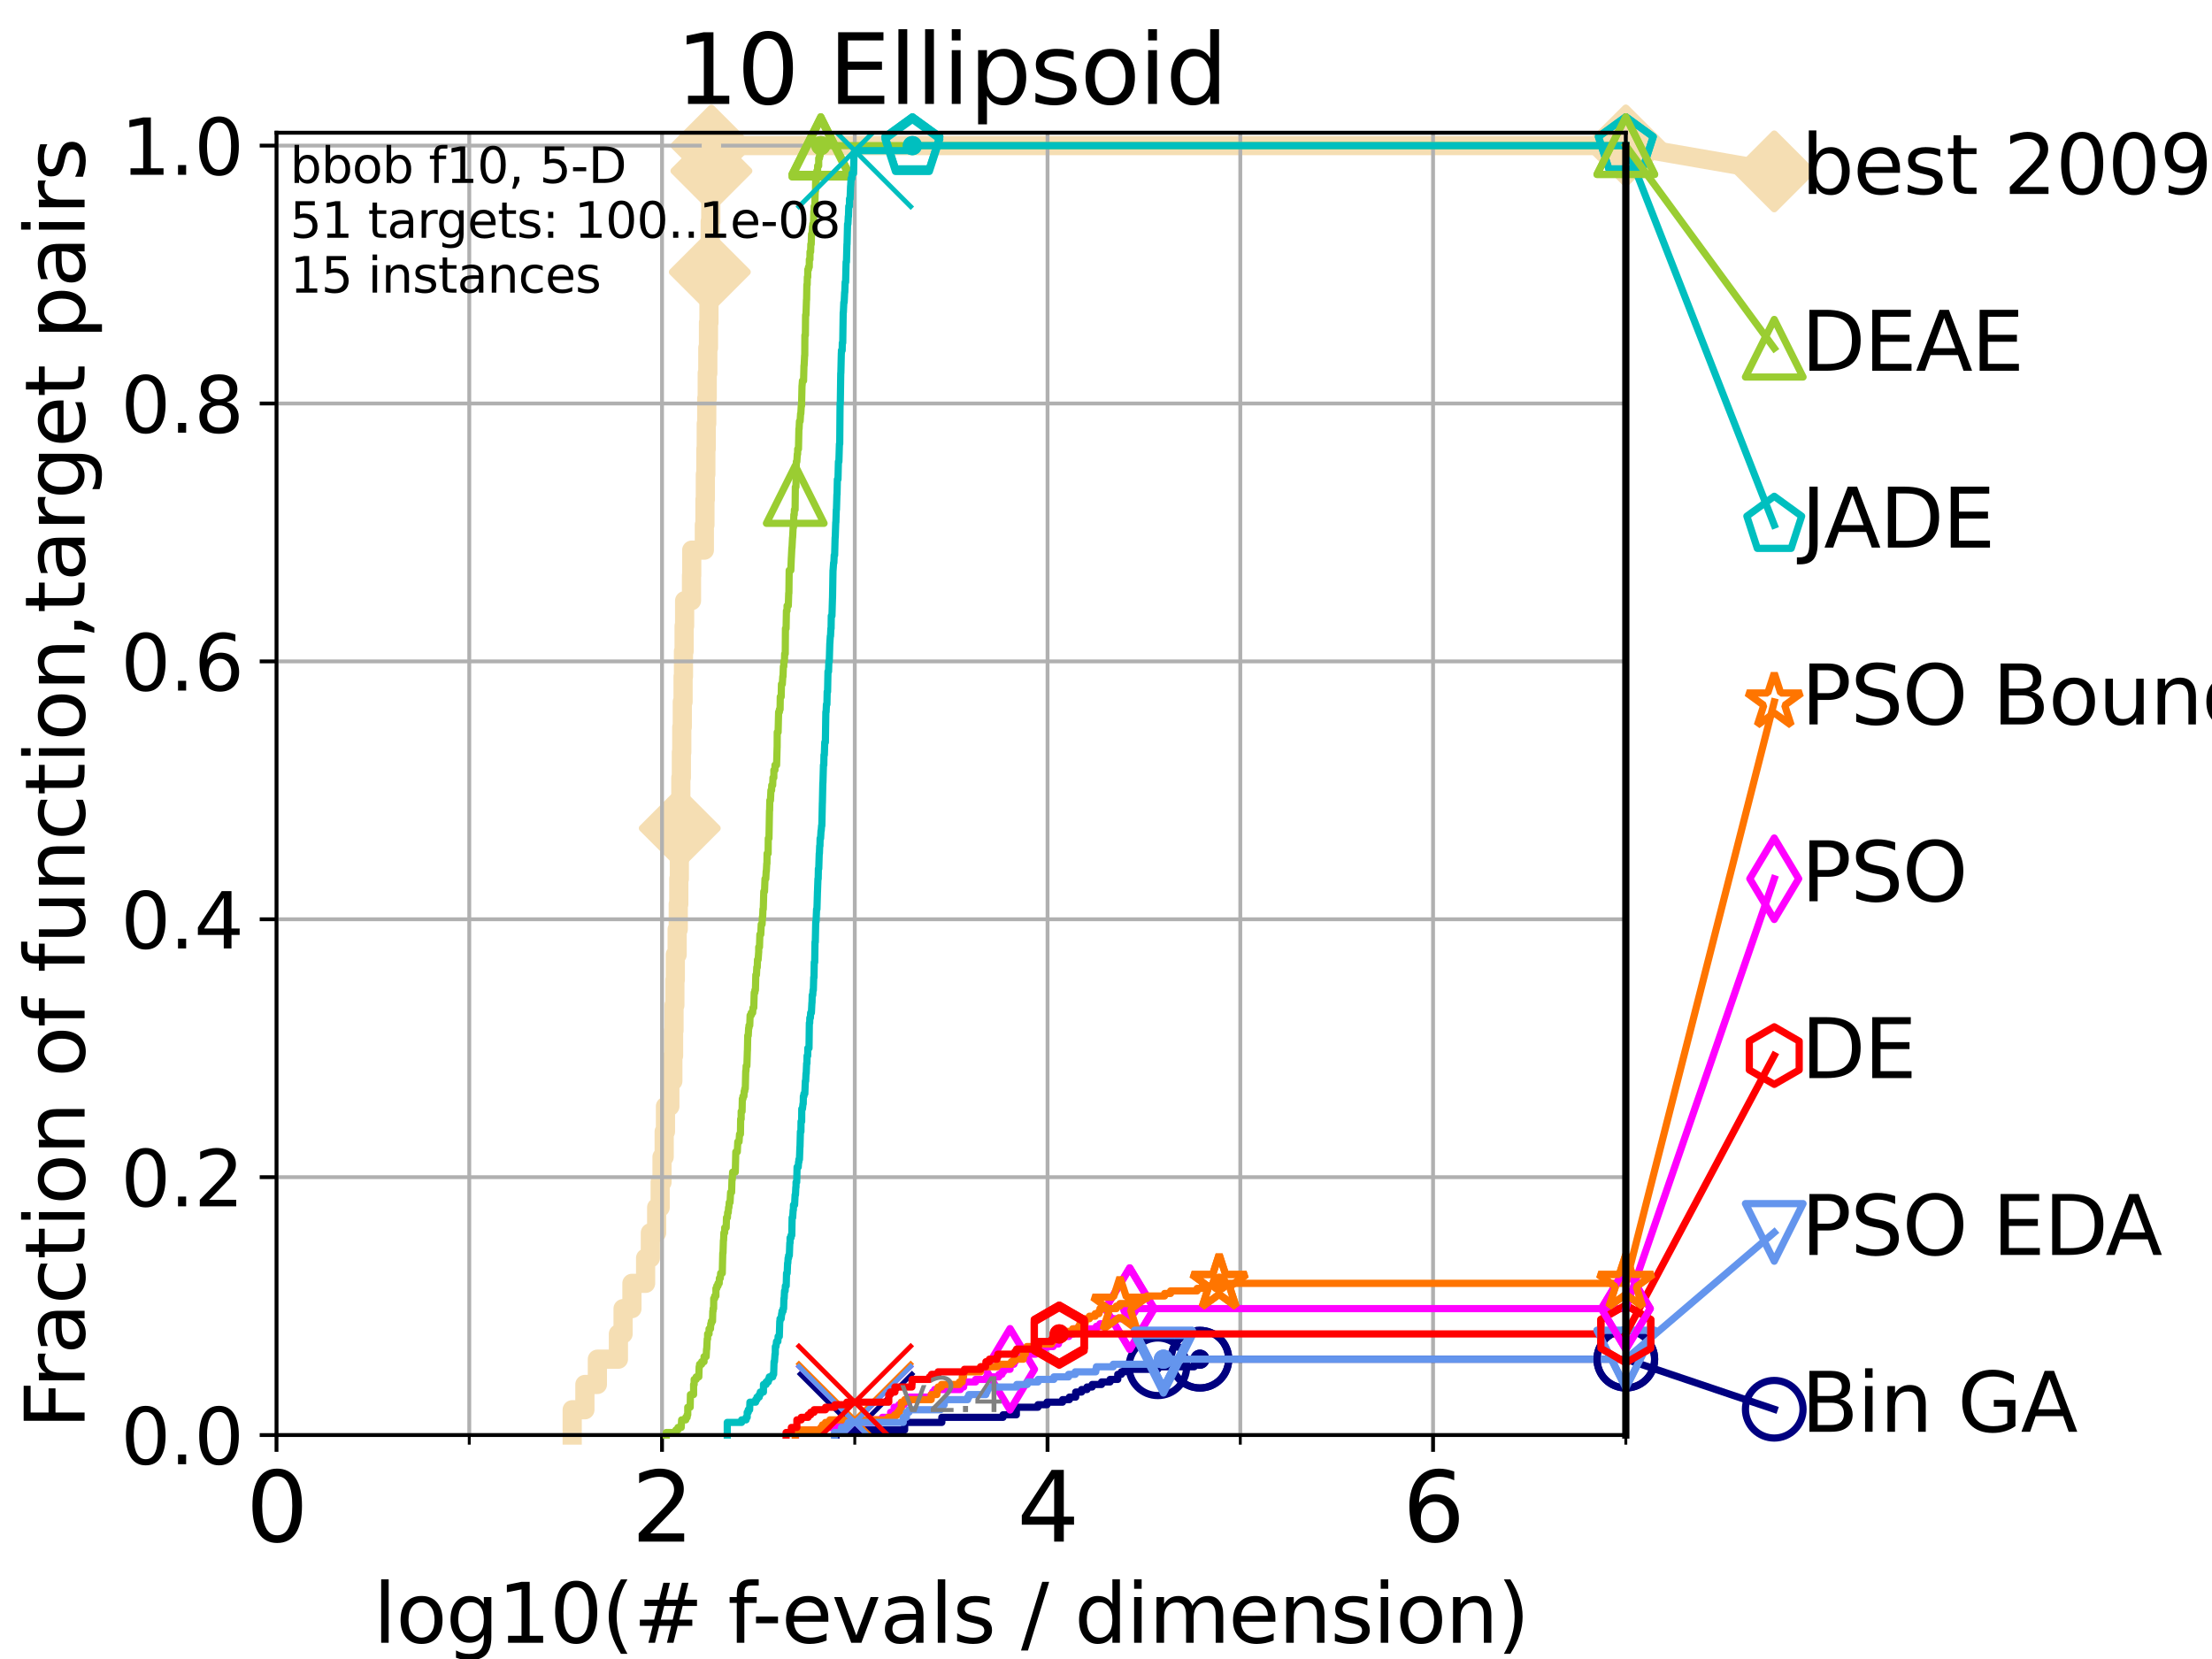 <?xml version="1.0" encoding="utf-8" standalone="no"?>
<!DOCTYPE svg PUBLIC "-//W3C//DTD SVG 1.1//EN"
  "http://www.w3.org/Graphics/SVG/1.1/DTD/svg11.dtd">
<svg height="345.6pt" version="1.1" viewBox="0 0 460.8 345.6" width="460.8pt" xmlns="http://www.w3.org/2000/svg" xmlns:xlink="http://www.w3.org/1999/xlink">
 <defs>
  <style type="text/css">*{stroke-linecap:butt;stroke-linejoin:round;}</style>
 </defs>
 <g id="figure_1">
  <g id="patch_1">
   <path d="M 0 345.6 
L 460.8 345.6 
L 460.8 0 
L 0 0 
z
" style="fill:#ffffff;"/>
  </g>
  <g id="axes_1">
   <g id="patch_2">
    <path d="M 57.6 298.944 
L 338.688 298.944 
L 338.688 27.648 
L 57.6 27.648 
z
" style="fill:#ffffff;"/>
   </g>
   <g id="line2d_1">
    <path d="M 119.199 298.944 
L 119.199 293.677 
L 121.844 293.677 
L 121.844 288.41 
L 124.444 288.41 
L 124.444 283.143 
L 128.827 283.143 
L 128.827 277.877 
L 129.798 277.877 
L 129.798 272.61 
L 131.641 272.61 
L 131.641 267.343 
L 134.492 267.343 
L 134.492 262.076 
L 135.482 262.076 
L 135.482 256.809 
L 136.795 256.809 
L 136.795 251.542 
L 137.523 251.542 
L 137.523 246.275 
L 137.911 246.275 
L 137.911 241.009 
L 138.358 241.009 
L 138.358 235.742 
L 138.628 235.742 
L 138.628 230.475 
L 139.541 230.475 
L 139.541 225.208 
L 140.165 225.208 
L 140.165 219.941 
L 140.318 219.941 
L 140.318 214.674 
L 140.409 214.674 
L 140.409 209.407 
L 140.589 209.407 
L 140.589 204.141 
L 140.679 204.141 
L 140.679 198.874 
L 141.061 198.874 
L 141.061 193.607 
L 141.293 193.607 
L 141.293 188.34 
L 141.407 188.34 
L 141.407 183.073 
L 141.521 183.073 
L 141.521 177.806 
L 141.606 177.806 
L 141.606 172.539 
L 141.69 172.539 
L 141.69 167.272 
L 141.83 167.272 
L 141.83 162.006 
L 141.941 162.006 
L 141.941 156.739 
L 142.024 156.739 
L 142.024 151.472 
L 142.134 151.472 
L 142.134 146.205 
L 142.297 146.205 
L 142.297 140.938 
L 142.379 140.938 
L 142.379 135.671 
L 142.513 135.671 
L 142.513 130.404 
L 142.62 130.404 
L 142.62 125.138 
L 144.051 125.138 
L 144.051 119.871 
L 144.1 119.871 
L 144.1 114.604 
L 146.728 114.604 
L 146.728 109.337 
L 146.854 109.337 
L 146.854 104.07 
L 146.937 104.07 
L 146.937 98.803 
L 147.041 98.803 
L 147.041 93.536 
L 147.124 93.536 
L 147.124 88.27 
L 147.226 88.27 
L 147.226 83.003 
L 147.328 83.003 
L 147.328 77.736 
L 147.45 77.736 
L 147.45 72.469 
L 147.59 72.469 
L 147.59 67.202 
L 147.69 67.202 
L 147.69 61.935 
L 147.77 61.935 
L 147.77 56.668 
L 147.868 56.668 
L 147.868 51.402 
L 147.947 51.402 
L 147.947 46.135 
L 148.064 46.135 
L 148.064 40.868 
L 148.103 40.868 
L 148.103 35.601 
L 148.2 35.601 
L 148.2 30.334 
L 338.688 30.334 
" style="fill:none;stroke:#f5deb3;stroke-linecap:square;stroke-width:4;"/>
   </g>
   <g id="line2d_2">
    <defs>
     <path d="M 0 7.778 
L 7.778 0 
L 0 -7.778 
L -7.778 0 
z
" id="mb34c6f1f0e" style="stroke:#f5deb3;stroke-linejoin:miter;stroke-width:1.5;"/>
    </defs>
    <g>
     <use style="fill:#f5deb3;stroke:#f5deb3;stroke-linejoin:miter;stroke-width:1.5;" x="141.606" xlink:href="#mb34c6f1f0e" y="172.539"/>
     <use style="fill:#f5deb3;stroke:#f5deb3;stroke-linejoin:miter;stroke-width:1.5;" x="147.868" xlink:href="#mb34c6f1f0e" y="56.668"/>
     <use style="fill:#f5deb3;stroke:#f5deb3;stroke-linejoin:miter;stroke-width:1.5;" x="148.2" xlink:href="#mb34c6f1f0e" y="35.601"/>
     <use style="fill:#f5deb3;stroke:#f5deb3;stroke-linejoin:miter;stroke-width:1.5;" x="148.2" xlink:href="#mb34c6f1f0e" y="30.334"/>
     <use style="fill:#f5deb3;stroke:#f5deb3;stroke-linejoin:miter;stroke-width:1.5;" x="338.688" xlink:href="#mb34c6f1f0e" y="30.334"/>
    </g>
   </g>
   <g id="line2d_3">
    <path style="fill:none;stroke:#f5deb3;stroke-linecap:square;stroke-width:4;"/>
    <g/>
   </g>
   <g id="line2d_4">
    <path d="M 338.688 30.334 
L 369.608 35.706 
" style="fill:none;stroke:#f5deb3;stroke-linecap:square;stroke-width:4;"/>
    <g>
     <use style="fill:#f5deb3;stroke:#f5deb3;stroke-linejoin:miter;stroke-width:1.5;" x="338.688" xlink:href="#mb34c6f1f0e" y="30.334"/>
     <use style="fill:#f5deb3;stroke:#f5deb3;stroke-linejoin:miter;stroke-width:1.5;" x="369.608" xlink:href="#mb34c6f1f0e" y="35.706"/>
    </g>
   </g>
   <g id="matplotlib.axis_1">
    <g id="xtick_1">
     <g id="line2d_5">
      <path clip-path="url(#pefe1af3473)" d="M 57.6 298.944 
L 57.6 27.648 
" style="fill:none;stroke:#b0b0b0;stroke-linecap:square;stroke-width:0.8;"/>
     </g>
     <g id="line2d_6">
      <defs>
       <path d="M 0 0 
L 0 3.5 
" id="m7dee635b9a" style="stroke:#000000;stroke-width:0.8;"/>
      </defs>
      <g>
       <use style="stroke:#000000;stroke-width:0.8;" x="57.6" xlink:href="#m7dee635b9a" y="298.944"/>
      </g>
     </g>
     <g id="text_1">
      <!-- 0 -->
      <g transform="translate(51.237 321.141)scale(0.2 -0.2)">
       <defs>
        <path d="M 2034 4250 
Q 1547 4250 1301 3770 
Q 1056 3291 1056 2328 
Q 1056 1369 1301 889 
Q 1547 409 2034 409 
Q 2525 409 2770 889 
Q 3016 1369 3016 2328 
Q 3016 3291 2770 3770 
Q 2525 4250 2034 4250 
z
M 2034 4750 
Q 2819 4750 3233 4129 
Q 3647 3509 3647 2328 
Q 3647 1150 3233 529 
Q 2819 -91 2034 -91 
Q 1250 -91 836 529 
Q 422 1150 422 2328 
Q 422 3509 836 4129 
Q 1250 4750 2034 4750 
z
" id="DejaVuSans-30" transform="scale(0.016)"/>
       </defs>
       <use xlink:href="#DejaVuSans-30"/>
      </g>
     </g>
    </g>
    <g id="xtick_2">
     <g id="line2d_7">
      <path clip-path="url(#pefe1af3473)" d="M 137.911 298.944 
L 137.911 27.648 
" style="fill:none;stroke:#b0b0b0;stroke-linecap:square;stroke-width:0.8;"/>
     </g>
     <g id="line2d_8">
      <g>
       <use style="stroke:#000000;stroke-width:0.8;" x="137.911" xlink:href="#m7dee635b9a" y="298.944"/>
      </g>
     </g>
     <g id="text_2">
      <!-- 2 -->
      <g transform="translate(131.548 321.141)scale(0.2 -0.2)">
       <defs>
        <path d="M 1228 531 
L 3431 531 
L 3431 0 
L 469 0 
L 469 531 
Q 828 903 1448 1529 
Q 2069 2156 2228 2338 
Q 2531 2678 2651 2914 
Q 2772 3150 2772 3378 
Q 2772 3750 2511 3984 
Q 2250 4219 1831 4219 
Q 1534 4219 1204 4116 
Q 875 4013 500 3803 
L 500 4441 
Q 881 4594 1212 4672 
Q 1544 4750 1819 4750 
Q 2544 4750 2975 4387 
Q 3406 4025 3406 3419 
Q 3406 3131 3298 2873 
Q 3191 2616 2906 2266 
Q 2828 2175 2409 1742 
Q 1991 1309 1228 531 
z
" id="DejaVuSans-32" transform="scale(0.016)"/>
       </defs>
       <use xlink:href="#DejaVuSans-32"/>
      </g>
     </g>
    </g>
    <g id="xtick_3">
     <g id="line2d_9">
      <path clip-path="url(#pefe1af3473)" d="M 218.222 298.944 
L 218.222 27.648 
" style="fill:none;stroke:#b0b0b0;stroke-linecap:square;stroke-width:0.8;"/>
     </g>
     <g id="line2d_10">
      <g>
       <use style="stroke:#000000;stroke-width:0.8;" x="218.222" xlink:href="#m7dee635b9a" y="298.944"/>
      </g>
     </g>
     <g id="text_3">
      <!-- 4 -->
      <g transform="translate(211.859 321.141)scale(0.2 -0.2)">
       <defs>
        <path d="M 2419 4116 
L 825 1625 
L 2419 1625 
L 2419 4116 
z
M 2253 4666 
L 3047 4666 
L 3047 1625 
L 3713 1625 
L 3713 1100 
L 3047 1100 
L 3047 0 
L 2419 0 
L 2419 1100 
L 313 1100 
L 313 1709 
L 2253 4666 
z
" id="DejaVuSans-34" transform="scale(0.016)"/>
       </defs>
       <use xlink:href="#DejaVuSans-34"/>
      </g>
     </g>
    </g>
    <g id="xtick_4">
     <g id="line2d_11">
      <path clip-path="url(#pefe1af3473)" d="M 298.533 298.944 
L 298.533 27.648 
" style="fill:none;stroke:#b0b0b0;stroke-linecap:square;stroke-width:0.8;"/>
     </g>
     <g id="line2d_12">
      <g>
       <use style="stroke:#000000;stroke-width:0.8;" x="298.533" xlink:href="#m7dee635b9a" y="298.944"/>
      </g>
     </g>
     <g id="text_4">
      <!-- 6 -->
      <g transform="translate(292.17 321.141)scale(0.2 -0.2)">
       <defs>
        <path d="M 2113 2584 
Q 1688 2584 1439 2293 
Q 1191 2003 1191 1497 
Q 1191 994 1439 701 
Q 1688 409 2113 409 
Q 2538 409 2786 701 
Q 3034 994 3034 1497 
Q 3034 2003 2786 2293 
Q 2538 2584 2113 2584 
z
M 3366 4563 
L 3366 3988 
Q 3128 4100 2886 4159 
Q 2644 4219 2406 4219 
Q 1781 4219 1451 3797 
Q 1122 3375 1075 2522 
Q 1259 2794 1537 2939 
Q 1816 3084 2150 3084 
Q 2853 3084 3261 2657 
Q 3669 2231 3669 1497 
Q 3669 778 3244 343 
Q 2819 -91 2113 -91 
Q 1303 -91 875 529 
Q 447 1150 447 2328 
Q 447 3434 972 4092 
Q 1497 4750 2381 4750 
Q 2619 4750 2861 4703 
Q 3103 4656 3366 4563 
z
" id="DejaVuSans-36" transform="scale(0.016)"/>
       </defs>
       <use xlink:href="#DejaVuSans-36"/>
      </g>
     </g>
    </g>
    <g id="xtick_5">
     <g id="line2d_13">
      <path clip-path="url(#pefe1af3473)" d="M 97.755 298.944 
L 97.755 27.648 
" style="fill:none;stroke:#b0b0b0;stroke-linecap:square;stroke-width:0.8;"/>
     </g>
     <g id="line2d_14">
      <defs>
       <path d="M 0 0 
L 0 2 
" id="m6d26614220" style="stroke:#000000;stroke-width:0.6;"/>
      </defs>
      <g>
       <use style="stroke:#000000;stroke-width:0.6;" x="97.755" xlink:href="#m6d26614220" y="298.944"/>
      </g>
     </g>
    </g>
    <g id="xtick_6">
     <g id="line2d_15">
      <path clip-path="url(#pefe1af3473)" d="M 178.066 298.944 
L 178.066 27.648 
" style="fill:none;stroke:#b0b0b0;stroke-linecap:square;stroke-width:0.8;"/>
     </g>
     <g id="line2d_16">
      <g>
       <use style="stroke:#000000;stroke-width:0.6;" x="178.066" xlink:href="#m6d26614220" y="298.944"/>
      </g>
     </g>
    </g>
    <g id="xtick_7">
     <g id="line2d_17">
      <path clip-path="url(#pefe1af3473)" d="M 258.377 298.944 
L 258.377 27.648 
" style="fill:none;stroke:#b0b0b0;stroke-linecap:square;stroke-width:0.8;"/>
     </g>
     <g id="line2d_18">
      <g>
       <use style="stroke:#000000;stroke-width:0.6;" x="258.377" xlink:href="#m6d26614220" y="298.944"/>
      </g>
     </g>
    </g>
    <g id="xtick_8">
     <g id="line2d_19">
      <path clip-path="url(#pefe1af3473)" d="M 338.688 298.944 
L 338.688 27.648 
" style="fill:none;stroke:#b0b0b0;stroke-linecap:square;stroke-width:0.8;"/>
     </g>
     <g id="line2d_20">
      <g>
       <use style="stroke:#000000;stroke-width:0.6;" x="338.688" xlink:href="#m6d26614220" y="298.944"/>
      </g>
     </g>
    </g>
    <g id="text_5">
     <!-- log10(# f-evals / dimension) -->
     <g transform="translate(77.764 342.218)scale(0.17 -0.17)">
      <defs>
       <path d="M 603 4863 
L 1178 4863 
L 1178 0 
L 603 0 
L 603 4863 
z
" id="DejaVuSans-6c" transform="scale(0.016)"/>
       <path d="M 1959 3097 
Q 1497 3097 1228 2736 
Q 959 2375 959 1747 
Q 959 1119 1226 758 
Q 1494 397 1959 397 
Q 2419 397 2687 759 
Q 2956 1122 2956 1747 
Q 2956 2369 2687 2733 
Q 2419 3097 1959 3097 
z
M 1959 3584 
Q 2709 3584 3137 3096 
Q 3566 2609 3566 1747 
Q 3566 888 3137 398 
Q 2709 -91 1959 -91 
Q 1206 -91 779 398 
Q 353 888 353 1747 
Q 353 2609 779 3096 
Q 1206 3584 1959 3584 
z
" id="DejaVuSans-6f" transform="scale(0.016)"/>
       <path d="M 2906 1791 
Q 2906 2416 2648 2759 
Q 2391 3103 1925 3103 
Q 1463 3103 1205 2759 
Q 947 2416 947 1791 
Q 947 1169 1205 825 
Q 1463 481 1925 481 
Q 2391 481 2648 825 
Q 2906 1169 2906 1791 
z
M 3481 434 
Q 3481 -459 3084 -895 
Q 2688 -1331 1869 -1331 
Q 1566 -1331 1297 -1286 
Q 1028 -1241 775 -1147 
L 775 -588 
Q 1028 -725 1275 -790 
Q 1522 -856 1778 -856 
Q 2344 -856 2625 -561 
Q 2906 -266 2906 331 
L 2906 616 
Q 2728 306 2450 153 
Q 2172 0 1784 0 
Q 1141 0 747 490 
Q 353 981 353 1791 
Q 353 2603 747 3093 
Q 1141 3584 1784 3584 
Q 2172 3584 2450 3431 
Q 2728 3278 2906 2969 
L 2906 3500 
L 3481 3500 
L 3481 434 
z
" id="DejaVuSans-67" transform="scale(0.016)"/>
       <path d="M 794 531 
L 1825 531 
L 1825 4091 
L 703 3866 
L 703 4441 
L 1819 4666 
L 2450 4666 
L 2450 531 
L 3481 531 
L 3481 0 
L 794 0 
L 794 531 
z
" id="DejaVuSans-31" transform="scale(0.016)"/>
       <path d="M 1984 4856 
Q 1566 4138 1362 3434 
Q 1159 2731 1159 2009 
Q 1159 1288 1364 580 
Q 1569 -128 1984 -844 
L 1484 -844 
Q 1016 -109 783 600 
Q 550 1309 550 2009 
Q 550 2706 781 3412 
Q 1013 4119 1484 4856 
L 1984 4856 
z
" id="DejaVuSans-28" transform="scale(0.016)"/>
       <path d="M 3272 2816 
L 2363 2816 
L 2100 1772 
L 3016 1772 
L 3272 2816 
z
M 2803 4594 
L 2478 3297 
L 3391 3297 
L 3719 4594 
L 4219 4594 
L 3897 3297 
L 4872 3297 
L 4872 2816 
L 3775 2816 
L 3519 1772 
L 4513 1772 
L 4513 1294 
L 3397 1294 
L 3072 0 
L 2572 0 
L 2894 1294 
L 1978 1294 
L 1656 0 
L 1153 0 
L 1478 1294 
L 494 1294 
L 494 1772 
L 1594 1772 
L 1856 2816 
L 850 2816 
L 850 3297 
L 1978 3297 
L 2297 4594 
L 2803 4594 
z
" id="DejaVuSans-23" transform="scale(0.016)"/>
       <path id="DejaVuSans-20" transform="scale(0.016)"/>
       <path d="M 2375 4863 
L 2375 4384 
L 1825 4384 
Q 1516 4384 1395 4259 
Q 1275 4134 1275 3809 
L 1275 3500 
L 2222 3500 
L 2222 3053 
L 1275 3053 
L 1275 0 
L 697 0 
L 697 3053 
L 147 3053 
L 147 3500 
L 697 3500 
L 697 3744 
Q 697 4328 969 4595 
Q 1241 4863 1831 4863 
L 2375 4863 
z
" id="DejaVuSans-66" transform="scale(0.016)"/>
       <path d="M 313 2009 
L 1997 2009 
L 1997 1497 
L 313 1497 
L 313 2009 
z
" id="DejaVuSans-2d" transform="scale(0.016)"/>
       <path d="M 3597 1894 
L 3597 1613 
L 953 1613 
Q 991 1019 1311 708 
Q 1631 397 2203 397 
Q 2534 397 2845 478 
Q 3156 559 3463 722 
L 3463 178 
Q 3153 47 2828 -22 
Q 2503 -91 2169 -91 
Q 1331 -91 842 396 
Q 353 884 353 1716 
Q 353 2575 817 3079 
Q 1281 3584 2069 3584 
Q 2775 3584 3186 3129 
Q 3597 2675 3597 1894 
z
M 3022 2063 
Q 3016 2534 2758 2815 
Q 2500 3097 2075 3097 
Q 1594 3097 1305 2825 
Q 1016 2553 972 2059 
L 3022 2063 
z
" id="DejaVuSans-65" transform="scale(0.016)"/>
       <path d="M 191 3500 
L 800 3500 
L 1894 563 
L 2988 3500 
L 3597 3500 
L 2284 0 
L 1503 0 
L 191 3500 
z
" id="DejaVuSans-76" transform="scale(0.016)"/>
       <path d="M 2194 1759 
Q 1497 1759 1228 1600 
Q 959 1441 959 1056 
Q 959 750 1161 570 
Q 1363 391 1709 391 
Q 2188 391 2477 730 
Q 2766 1069 2766 1631 
L 2766 1759 
L 2194 1759 
z
M 3341 1997 
L 3341 0 
L 2766 0 
L 2766 531 
Q 2569 213 2275 61 
Q 1981 -91 1556 -91 
Q 1019 -91 701 211 
Q 384 513 384 1019 
Q 384 1609 779 1909 
Q 1175 2209 1959 2209 
L 2766 2209 
L 2766 2266 
Q 2766 2663 2505 2880 
Q 2244 3097 1772 3097 
Q 1472 3097 1187 3025 
Q 903 2953 641 2809 
L 641 3341 
Q 956 3463 1253 3523 
Q 1550 3584 1831 3584 
Q 2591 3584 2966 3190 
Q 3341 2797 3341 1997 
z
" id="DejaVuSans-61" transform="scale(0.016)"/>
       <path d="M 2834 3397 
L 2834 2853 
Q 2591 2978 2328 3040 
Q 2066 3103 1784 3103 
Q 1356 3103 1142 2972 
Q 928 2841 928 2578 
Q 928 2378 1081 2264 
Q 1234 2150 1697 2047 
L 1894 2003 
Q 2506 1872 2764 1633 
Q 3022 1394 3022 966 
Q 3022 478 2636 193 
Q 2250 -91 1575 -91 
Q 1294 -91 989 -36 
Q 684 19 347 128 
L 347 722 
Q 666 556 975 473 
Q 1284 391 1588 391 
Q 1994 391 2212 530 
Q 2431 669 2431 922 
Q 2431 1156 2273 1281 
Q 2116 1406 1581 1522 
L 1381 1569 
Q 847 1681 609 1914 
Q 372 2147 372 2553 
Q 372 3047 722 3315 
Q 1072 3584 1716 3584 
Q 2034 3584 2315 3537 
Q 2597 3491 2834 3397 
z
" id="DejaVuSans-73" transform="scale(0.016)"/>
       <path d="M 1625 4666 
L 2156 4666 
L 531 -594 
L 0 -594 
L 1625 4666 
z
" id="DejaVuSans-2f" transform="scale(0.016)"/>
       <path d="M 2906 2969 
L 2906 4863 
L 3481 4863 
L 3481 0 
L 2906 0 
L 2906 525 
Q 2725 213 2448 61 
Q 2172 -91 1784 -91 
Q 1150 -91 751 415 
Q 353 922 353 1747 
Q 353 2572 751 3078 
Q 1150 3584 1784 3584 
Q 2172 3584 2448 3432 
Q 2725 3281 2906 2969 
z
M 947 1747 
Q 947 1113 1208 752 
Q 1469 391 1925 391 
Q 2381 391 2643 752 
Q 2906 1113 2906 1747 
Q 2906 2381 2643 2742 
Q 2381 3103 1925 3103 
Q 1469 3103 1208 2742 
Q 947 2381 947 1747 
z
" id="DejaVuSans-64" transform="scale(0.016)"/>
       <path d="M 603 3500 
L 1178 3500 
L 1178 0 
L 603 0 
L 603 3500 
z
M 603 4863 
L 1178 4863 
L 1178 4134 
L 603 4134 
L 603 4863 
z
" id="DejaVuSans-69" transform="scale(0.016)"/>
       <path d="M 3328 2828 
Q 3544 3216 3844 3400 
Q 4144 3584 4550 3584 
Q 5097 3584 5394 3201 
Q 5691 2819 5691 2113 
L 5691 0 
L 5113 0 
L 5113 2094 
Q 5113 2597 4934 2840 
Q 4756 3084 4391 3084 
Q 3944 3084 3684 2787 
Q 3425 2491 3425 1978 
L 3425 0 
L 2847 0 
L 2847 2094 
Q 2847 2600 2669 2842 
Q 2491 3084 2119 3084 
Q 1678 3084 1418 2786 
Q 1159 2488 1159 1978 
L 1159 0 
L 581 0 
L 581 3500 
L 1159 3500 
L 1159 2956 
Q 1356 3278 1631 3431 
Q 1906 3584 2284 3584 
Q 2666 3584 2933 3390 
Q 3200 3197 3328 2828 
z
" id="DejaVuSans-6d" transform="scale(0.016)"/>
       <path d="M 3513 2113 
L 3513 0 
L 2938 0 
L 2938 2094 
Q 2938 2591 2744 2837 
Q 2550 3084 2163 3084 
Q 1697 3084 1428 2787 
Q 1159 2491 1159 1978 
L 1159 0 
L 581 0 
L 581 3500 
L 1159 3500 
L 1159 2956 
Q 1366 3272 1645 3428 
Q 1925 3584 2291 3584 
Q 2894 3584 3203 3211 
Q 3513 2838 3513 2113 
z
" id="DejaVuSans-6e" transform="scale(0.016)"/>
       <path d="M 513 4856 
L 1013 4856 
Q 1481 4119 1714 3412 
Q 1947 2706 1947 2009 
Q 1947 1309 1714 600 
Q 1481 -109 1013 -844 
L 513 -844 
Q 928 -128 1133 580 
Q 1338 1288 1338 2009 
Q 1338 2731 1133 3434 
Q 928 4138 513 4856 
z
" id="DejaVuSans-29" transform="scale(0.016)"/>
      </defs>
      <use xlink:href="#DejaVuSans-6c"/>
      <use x="27.783" xlink:href="#DejaVuSans-6f"/>
      <use x="88.965" xlink:href="#DejaVuSans-67"/>
      <use x="152.441" xlink:href="#DejaVuSans-31"/>
      <use x="216.064" xlink:href="#DejaVuSans-30"/>
      <use x="279.688" xlink:href="#DejaVuSans-28"/>
      <use x="318.701" xlink:href="#DejaVuSans-23"/>
      <use x="402.49" xlink:href="#DejaVuSans-20"/>
      <use x="434.277" xlink:href="#DejaVuSans-66"/>
      <use x="463.982" xlink:href="#DejaVuSans-2d"/>
      <use x="500.066" xlink:href="#DejaVuSans-65"/>
      <use x="561.59" xlink:href="#DejaVuSans-76"/>
      <use x="620.77" xlink:href="#DejaVuSans-61"/>
      <use x="682.049" xlink:href="#DejaVuSans-6c"/>
      <use x="709.832" xlink:href="#DejaVuSans-73"/>
      <use x="761.932" xlink:href="#DejaVuSans-20"/>
      <use x="793.719" xlink:href="#DejaVuSans-2f"/>
      <use x="827.41" xlink:href="#DejaVuSans-20"/>
      <use x="859.197" xlink:href="#DejaVuSans-64"/>
      <use x="922.674" xlink:href="#DejaVuSans-69"/>
      <use x="950.457" xlink:href="#DejaVuSans-6d"/>
      <use x="1047.869" xlink:href="#DejaVuSans-65"/>
      <use x="1109.393" xlink:href="#DejaVuSans-6e"/>
      <use x="1172.771" xlink:href="#DejaVuSans-73"/>
      <use x="1224.871" xlink:href="#DejaVuSans-69"/>
      <use x="1252.654" xlink:href="#DejaVuSans-6f"/>
      <use x="1313.836" xlink:href="#DejaVuSans-6e"/>
      <use x="1377.215" xlink:href="#DejaVuSans-29"/>
     </g>
    </g>
   </g>
   <g id="matplotlib.axis_2">
    <g id="ytick_1">
     <g id="line2d_21">
      <path clip-path="url(#pefe1af3473)" d="M 57.6 298.944 
L 338.688 298.944 
" style="fill:none;stroke:#b0b0b0;stroke-linecap:square;stroke-width:0.8;"/>
     </g>
     <g id="line2d_22">
      <defs>
       <path d="M 0 0 
L -3.5 0 
" id="mbe0fceef16" style="stroke:#000000;stroke-width:0.8;"/>
      </defs>
      <g>
       <use style="stroke:#000000;stroke-width:0.8;" x="57.6" xlink:href="#mbe0fceef16" y="298.944"/>
      </g>
     </g>
     <g id="text_6">
      <!-- 0.0 -->
      <g transform="translate(25.155 305.023)scale(0.16 -0.16)">
       <defs>
        <path d="M 684 794 
L 1344 794 
L 1344 0 
L 684 0 
L 684 794 
z
" id="DejaVuSans-2e" transform="scale(0.016)"/>
       </defs>
       <use xlink:href="#DejaVuSans-30"/>
       <use x="63.623" xlink:href="#DejaVuSans-2e"/>
       <use x="95.41" xlink:href="#DejaVuSans-30"/>
      </g>
     </g>
    </g>
    <g id="ytick_2">
     <g id="line2d_23">
      <path clip-path="url(#pefe1af3473)" d="M 57.6 245.222 
L 338.688 245.222 
" style="fill:none;stroke:#b0b0b0;stroke-linecap:square;stroke-width:0.8;"/>
     </g>
     <g id="line2d_24">
      <g>
       <use style="stroke:#000000;stroke-width:0.8;" x="57.6" xlink:href="#mbe0fceef16" y="245.222"/>
      </g>
     </g>
     <g id="text_7">
      <!-- 0.2 -->
      <g transform="translate(25.155 251.301)scale(0.16 -0.16)">
       <use xlink:href="#DejaVuSans-30"/>
       <use x="63.623" xlink:href="#DejaVuSans-2e"/>
       <use x="95.41" xlink:href="#DejaVuSans-32"/>
      </g>
     </g>
    </g>
    <g id="ytick_3">
     <g id="line2d_25">
      <path clip-path="url(#pefe1af3473)" d="M 57.6 191.5 
L 338.688 191.5 
" style="fill:none;stroke:#b0b0b0;stroke-linecap:square;stroke-width:0.8;"/>
     </g>
     <g id="line2d_26">
      <g>
       <use style="stroke:#000000;stroke-width:0.8;" x="57.6" xlink:href="#mbe0fceef16" y="191.5"/>
      </g>
     </g>
     <g id="text_8">
      <!-- 0.4 -->
      <g transform="translate(25.155 197.579)scale(0.16 -0.16)">
       <use xlink:href="#DejaVuSans-30"/>
       <use x="63.623" xlink:href="#DejaVuSans-2e"/>
       <use x="95.41" xlink:href="#DejaVuSans-34"/>
      </g>
     </g>
    </g>
    <g id="ytick_4">
     <g id="line2d_27">
      <path clip-path="url(#pefe1af3473)" d="M 57.6 137.778 
L 338.688 137.778 
" style="fill:none;stroke:#b0b0b0;stroke-linecap:square;stroke-width:0.8;"/>
     </g>
     <g id="line2d_28">
      <g>
       <use style="stroke:#000000;stroke-width:0.8;" x="57.6" xlink:href="#mbe0fceef16" y="137.778"/>
      </g>
     </g>
     <g id="text_9">
      <!-- 0.6 -->
      <g transform="translate(25.155 143.857)scale(0.16 -0.16)">
       <use xlink:href="#DejaVuSans-30"/>
       <use x="63.623" xlink:href="#DejaVuSans-2e"/>
       <use x="95.41" xlink:href="#DejaVuSans-36"/>
      </g>
     </g>
    </g>
    <g id="ytick_5">
     <g id="line2d_29">
      <path clip-path="url(#pefe1af3473)" d="M 57.6 84.056 
L 338.688 84.056 
" style="fill:none;stroke:#b0b0b0;stroke-linecap:square;stroke-width:0.8;"/>
     </g>
     <g id="line2d_30">
      <g>
       <use style="stroke:#000000;stroke-width:0.8;" x="57.6" xlink:href="#mbe0fceef16" y="84.056"/>
      </g>
     </g>
     <g id="text_10">
      <!-- 0.8 -->
      <g transform="translate(25.155 90.135)scale(0.16 -0.16)">
       <defs>
        <path d="M 2034 2216 
Q 1584 2216 1326 1975 
Q 1069 1734 1069 1313 
Q 1069 891 1326 650 
Q 1584 409 2034 409 
Q 2484 409 2743 651 
Q 3003 894 3003 1313 
Q 3003 1734 2745 1975 
Q 2488 2216 2034 2216 
z
M 1403 2484 
Q 997 2584 770 2862 
Q 544 3141 544 3541 
Q 544 4100 942 4425 
Q 1341 4750 2034 4750 
Q 2731 4750 3128 4425 
Q 3525 4100 3525 3541 
Q 3525 3141 3298 2862 
Q 3072 2584 2669 2484 
Q 3125 2378 3379 2068 
Q 3634 1759 3634 1313 
Q 3634 634 3220 271 
Q 2806 -91 2034 -91 
Q 1263 -91 848 271 
Q 434 634 434 1313 
Q 434 1759 690 2068 
Q 947 2378 1403 2484 
z
M 1172 3481 
Q 1172 3119 1398 2916 
Q 1625 2713 2034 2713 
Q 2441 2713 2670 2916 
Q 2900 3119 2900 3481 
Q 2900 3844 2670 4047 
Q 2441 4250 2034 4250 
Q 1625 4250 1398 4047 
Q 1172 3844 1172 3481 
z
" id="DejaVuSans-38" transform="scale(0.016)"/>
       </defs>
       <use xlink:href="#DejaVuSans-30"/>
       <use x="63.623" xlink:href="#DejaVuSans-2e"/>
       <use x="95.41" xlink:href="#DejaVuSans-38"/>
      </g>
     </g>
    </g>
    <g id="ytick_6">
     <g id="line2d_31">
      <path clip-path="url(#pefe1af3473)" d="M 57.6 30.334 
L 338.688 30.334 
" style="fill:none;stroke:#b0b0b0;stroke-linecap:square;stroke-width:0.8;"/>
     </g>
     <g id="line2d_32">
      <g>
       <use style="stroke:#000000;stroke-width:0.8;" x="57.6" xlink:href="#mbe0fceef16" y="30.334"/>
      </g>
     </g>
     <g id="text_11">
      <!-- 1.0 -->
      <g transform="translate(25.155 36.413)scale(0.16 -0.16)">
       <use xlink:href="#DejaVuSans-31"/>
       <use x="63.623" xlink:href="#DejaVuSans-2e"/>
       <use x="95.41" xlink:href="#DejaVuSans-30"/>
      </g>
     </g>
    </g>
    <g id="text_12">
     <!-- Fraction of function,target pairs -->
     <g transform="translate(17.62 297.681)rotate(-90)scale(0.17 -0.17)">
      <defs>
       <path d="M 628 4666 
L 3309 4666 
L 3309 4134 
L 1259 4134 
L 1259 2759 
L 3109 2759 
L 3109 2228 
L 1259 2228 
L 1259 0 
L 628 0 
L 628 4666 
z
" id="DejaVuSans-46" transform="scale(0.016)"/>
       <path d="M 2631 2963 
Q 2534 3019 2420 3045 
Q 2306 3072 2169 3072 
Q 1681 3072 1420 2755 
Q 1159 2438 1159 1844 
L 1159 0 
L 581 0 
L 581 3500 
L 1159 3500 
L 1159 2956 
Q 1341 3275 1631 3429 
Q 1922 3584 2338 3584 
Q 2397 3584 2469 3576 
Q 2541 3569 2628 3553 
L 2631 2963 
z
" id="DejaVuSans-72" transform="scale(0.016)"/>
       <path d="M 3122 3366 
L 3122 2828 
Q 2878 2963 2633 3030 
Q 2388 3097 2138 3097 
Q 1578 3097 1268 2742 
Q 959 2388 959 1747 
Q 959 1106 1268 751 
Q 1578 397 2138 397 
Q 2388 397 2633 464 
Q 2878 531 3122 666 
L 3122 134 
Q 2881 22 2623 -34 
Q 2366 -91 2075 -91 
Q 1284 -91 818 406 
Q 353 903 353 1747 
Q 353 2603 823 3093 
Q 1294 3584 2113 3584 
Q 2378 3584 2631 3529 
Q 2884 3475 3122 3366 
z
" id="DejaVuSans-63" transform="scale(0.016)"/>
       <path d="M 1172 4494 
L 1172 3500 
L 2356 3500 
L 2356 3053 
L 1172 3053 
L 1172 1153 
Q 1172 725 1289 603 
Q 1406 481 1766 481 
L 2356 481 
L 2356 0 
L 1766 0 
Q 1100 0 847 248 
Q 594 497 594 1153 
L 594 3053 
L 172 3053 
L 172 3500 
L 594 3500 
L 594 4494 
L 1172 4494 
z
" id="DejaVuSans-74" transform="scale(0.016)"/>
       <path d="M 544 1381 
L 544 3500 
L 1119 3500 
L 1119 1403 
Q 1119 906 1312 657 
Q 1506 409 1894 409 
Q 2359 409 2629 706 
Q 2900 1003 2900 1516 
L 2900 3500 
L 3475 3500 
L 3475 0 
L 2900 0 
L 2900 538 
Q 2691 219 2414 64 
Q 2138 -91 1772 -91 
Q 1169 -91 856 284 
Q 544 659 544 1381 
z
M 1991 3584 
L 1991 3584 
z
" id="DejaVuSans-75" transform="scale(0.016)"/>
       <path d="M 750 794 
L 1409 794 
L 1409 256 
L 897 -744 
L 494 -744 
L 750 256 
L 750 794 
z
" id="DejaVuSans-2c" transform="scale(0.016)"/>
       <path d="M 1159 525 
L 1159 -1331 
L 581 -1331 
L 581 3500 
L 1159 3500 
L 1159 2969 
Q 1341 3281 1617 3432 
Q 1894 3584 2278 3584 
Q 2916 3584 3314 3078 
Q 3713 2572 3713 1747 
Q 3713 922 3314 415 
Q 2916 -91 2278 -91 
Q 1894 -91 1617 61 
Q 1341 213 1159 525 
z
M 3116 1747 
Q 3116 2381 2855 2742 
Q 2594 3103 2138 3103 
Q 1681 3103 1420 2742 
Q 1159 2381 1159 1747 
Q 1159 1113 1420 752 
Q 1681 391 2138 391 
Q 2594 391 2855 752 
Q 3116 1113 3116 1747 
z
" id="DejaVuSans-70" transform="scale(0.016)"/>
      </defs>
      <use xlink:href="#DejaVuSans-46"/>
      <use x="50.27" xlink:href="#DejaVuSans-72"/>
      <use x="91.383" xlink:href="#DejaVuSans-61"/>
      <use x="152.662" xlink:href="#DejaVuSans-63"/>
      <use x="207.643" xlink:href="#DejaVuSans-74"/>
      <use x="246.852" xlink:href="#DejaVuSans-69"/>
      <use x="274.635" xlink:href="#DejaVuSans-6f"/>
      <use x="335.816" xlink:href="#DejaVuSans-6e"/>
      <use x="399.195" xlink:href="#DejaVuSans-20"/>
      <use x="430.982" xlink:href="#DejaVuSans-6f"/>
      <use x="492.164" xlink:href="#DejaVuSans-66"/>
      <use x="527.369" xlink:href="#DejaVuSans-20"/>
      <use x="559.156" xlink:href="#DejaVuSans-66"/>
      <use x="594.361" xlink:href="#DejaVuSans-75"/>
      <use x="657.74" xlink:href="#DejaVuSans-6e"/>
      <use x="721.119" xlink:href="#DejaVuSans-63"/>
      <use x="776.1" xlink:href="#DejaVuSans-74"/>
      <use x="815.309" xlink:href="#DejaVuSans-69"/>
      <use x="843.092" xlink:href="#DejaVuSans-6f"/>
      <use x="904.273" xlink:href="#DejaVuSans-6e"/>
      <use x="967.652" xlink:href="#DejaVuSans-2c"/>
      <use x="999.439" xlink:href="#DejaVuSans-74"/>
      <use x="1038.648" xlink:href="#DejaVuSans-61"/>
      <use x="1099.928" xlink:href="#DejaVuSans-72"/>
      <use x="1139.291" xlink:href="#DejaVuSans-67"/>
      <use x="1202.768" xlink:href="#DejaVuSans-65"/>
      <use x="1264.291" xlink:href="#DejaVuSans-74"/>
      <use x="1303.5" xlink:href="#DejaVuSans-20"/>
      <use x="1335.287" xlink:href="#DejaVuSans-70"/>
      <use x="1398.764" xlink:href="#DejaVuSans-61"/>
      <use x="1460.043" xlink:href="#DejaVuSans-69"/>
      <use x="1487.826" xlink:href="#DejaVuSans-72"/>
      <use x="1528.939" xlink:href="#DejaVuSans-73"/>
     </g>
    </g>
   </g>
   <g id="line2d_33">
    <defs>
     <path d="M 0 1.5 
C 0.398 1.5 0.779 1.342 1.061 1.061 
C 1.342 0.779 1.5 0.398 1.5 0 
C 1.5 -0.398 1.342 -0.779 1.061 -1.061 
C 0.779 -1.342 0.398 -1.5 0 -1.5 
C -0.398 -1.5 -0.779 -1.342 -1.061 -1.061 
C -1.342 -0.779 -1.5 -0.398 -1.5 0 
C -1.5 0.398 -1.342 0.779 -1.061 1.061 
C -0.779 1.342 -0.398 1.5 0 1.5 
z
" id="m1a440ccd2e" style="stroke:#f5deb3;"/>
    </defs>
    <g>
     <use style="fill:#f5deb3;stroke:#f5deb3;" x="148.2" xlink:href="#m1a440ccd2e" y="30.334"/>
     <use style="fill:#f5deb3;stroke:#f5deb3;" x="148.2" xlink:href="#m1a440ccd2e" y="30.334"/>
    </g>
   </g>
   <g id="line2d_34">
    <defs>
     <path d="M 0 1.5 
C 0.398 1.5 0.779 1.342 1.061 1.061 
C 1.342 0.779 1.5 0.398 1.5 0 
C 1.5 -0.398 1.342 -0.779 1.061 -1.061 
C 0.779 -1.342 0.398 -1.5 0 -1.5 
C -0.398 -1.5 -0.779 -1.342 -1.061 -1.061 
C -1.342 -0.779 -1.5 -0.398 -1.5 0 
C -1.5 0.398 -1.342 0.779 -1.061 1.061 
C -0.779 1.342 -0.398 1.5 0 1.5 
z
" id="m282888af9a" style="stroke:#000080;"/>
    </defs>
    <g>
     <use style="fill:#000080;stroke:#000080;" x="249.959" xlink:href="#m282888af9a" y="283.143"/>
     <use style="fill:#000080;stroke:#000080;" x="249.959" xlink:href="#m282888af9a" y="283.143"/>
    </g>
   </g>
   <g id="line2d_35">
    <path d="M 174.149 298.944 
L 174.149 297.891 
L 188.452 297.891 
L 188.452 296.311 
L 196.203 296.311 
L 196.203 295.257 
L 208.946 295.257 
L 208.946 294.731 
L 211.725 294.731 
L 211.725 293.15 
L 216.229 293.15 
L 216.229 292.624 
L 218.109 292.624 
L 218.109 292.097 
L 221.352 292.097 
L 221.352 291.57 
L 222.772 291.57 
L 222.772 291.044 
L 224.085 291.044 
L 224.085 289.99 
L 225.306 289.99 
L 225.306 289.464 
L 226.447 289.464 
L 226.447 288.937 
L 227.519 288.937 
L 227.519 288.41 
L 229.482 288.41 
L 229.482 287.884 
L 231.246 287.884 
L 231.246 287.357 
L 232.848 287.357 
L 232.848 286.304 
L 233.597 286.304 
L 233.597 285.777 
L 234.315 285.777 
L 234.315 285.25 
L 241.2 285.25 
L 241.2 284.723 
L 248.772 284.723 
L 248.772 284.197 
L 249.376 284.197 
L 249.376 283.67 
L 249.959 283.67 
L 249.959 283.143 
L 338.688 283.143 
" style="fill:none;stroke:#000080;stroke-linecap:square;stroke-width:1.5;"/>
   </g>
   <g id="line2d_36">
    <defs>
     <path d="M 0 6 
C 1.591 6 3.117 5.368 4.243 4.243 
C 5.368 3.117 6 1.591 6 0 
C 6 -1.591 5.368 -3.117 4.243 -4.243 
C 3.117 -5.368 1.591 -6 0 -6 
C -1.591 -6 -3.117 -5.368 -4.243 -4.243 
C -5.368 -3.117 -6 -1.591 -6 0 
C -6 1.591 -5.368 3.117 -4.243 4.243 
C -3.117 5.368 -1.591 6 0 6 
z
" id="m08ba7f5f0e" style="stroke:#000080;stroke-width:1.5;"/>
    </defs>
    <g>
     <use style="fill-opacity:0;stroke:#000080;stroke-width:1.5;" x="241.2" xlink:href="#m08ba7f5f0e" y="284.723"/>
     <use style="fill-opacity:0;stroke:#000080;stroke-width:1.5;" x="249.959" xlink:href="#m08ba7f5f0e" y="283.143"/>
     <use style="fill-opacity:0;stroke:#000080;stroke-width:1.5;" x="249.959" xlink:href="#m08ba7f5f0e" y="283.143"/>
     <use style="fill-opacity:0;stroke:#000080;stroke-width:1.5;" x="338.688" xlink:href="#m08ba7f5f0e" y="283.143"/>
    </g>
   </g>
   <g id="line2d_37">
    <path style="fill:none;stroke:#000080;stroke-linecap:square;stroke-width:1.5;"/>
    <g/>
   </g>
   <g id="line2d_38">
    <path clip-path="url(#pefe1af3473)" d="M 178.329 297.891 
" style="fill:none;stroke:#000080;stroke-linecap:square;stroke-width:1.5;"/>
    <defs>
     <path d="M -12 12 
L 12 -12 
M -12 -12 
L 12 12 
" id="m11fadd0873" style="stroke:#000080;"/>
    </defs>
    <g clip-path="url(#pefe1af3473)">
     <use style="fill:#000080;stroke:#000080;" x="178.329" xlink:href="#m11fadd0873" y="297.891"/>
    </g>
   </g>
   <g id="line2d_39">
    <defs>
     <path d="M 0 1.5 
C 0.398 1.5 0.779 1.342 1.061 1.061 
C 1.342 0.779 1.5 0.398 1.5 0 
C 1.5 -0.398 1.342 -0.779 1.061 -1.061 
C 0.779 -1.342 0.398 -1.5 0 -1.5 
C -0.398 -1.5 -0.779 -1.342 -1.061 -1.061 
C -1.342 -0.779 -1.5 -0.398 -1.5 0 
C -1.5 0.398 -1.342 0.779 -1.061 1.061 
C -0.779 1.342 -0.398 1.5 0 1.5 
z
" id="m325b3bb236" style="stroke:#ff00ff;"/>
    </defs>
    <g>
     <use style="fill:#ff00ff;stroke:#ff00ff;" x="235.345" xlink:href="#m325b3bb236" y="272.61"/>
     <use style="fill:#ff00ff;stroke:#ff00ff;" x="235.345" xlink:href="#m325b3bb236" y="272.61"/>
    </g>
   </g>
   <g id="line2d_40">
    <path d="M 165.718 298.944 
L 165.718 298.417 
L 165.964 298.417 
L 165.964 297.891 
L 171.108 297.891 
L 171.108 297.364 
L 174.17 297.364 
L 174.17 296.837 
L 176.429 296.837 
L 176.429 296.311 
L 181.747 296.311 
L 181.747 295.784 
L 183.809 295.784 
L 183.809 295.257 
L 185.528 295.257 
L 185.528 294.204 
L 186.217 294.204 
L 186.217 293.677 
L 186.261 293.677 
L 186.261 293.15 
L 187.26 293.15 
L 187.26 292.624 
L 188.315 292.624 
L 188.315 292.097 
L 189.355 292.097 
L 189.355 291.044 
L 193.994 291.044 
L 193.994 290.517 
L 194.281 290.517 
L 194.281 289.99 
L 194.702 289.99 
L 194.702 289.464 
L 200.082 289.464 
L 200.082 288.937 
L 200.745 288.937 
L 200.745 288.41 
L 200.855 288.41 
L 200.855 287.884 
L 203.238 287.884 
L 203.238 287.357 
L 205.47 287.357 
L 205.47 286.83 
L 208.097 286.83 
L 208.097 286.304 
L 208.721 286.304 
L 208.721 285.777 
L 209.051 285.777 
L 209.051 285.25 
L 210.412 285.25 
L 210.412 284.197 
L 211.223 284.197 
L 211.223 283.67 
L 211.496 283.67 
L 211.496 283.143 
L 211.777 283.143 
L 211.777 282.617 
L 213.888 282.617 
L 213.888 282.09 
L 215.781 282.09 
L 215.781 281.563 
L 216.834 281.563 
L 216.834 281.037 
L 217.638 281.037 
L 217.638 280.51 
L 219.392 280.51 
L 219.392 279.983 
L 220.491 279.983 
L 220.491 279.457 
L 220.711 279.457 
L 220.711 278.93 
L 220.81 278.93 
L 220.81 278.403 
L 222.677 278.403 
L 222.677 277.877 
L 223.579 277.877 
L 223.579 277.35 
L 223.704 277.35 
L 223.704 276.823 
L 228.385 276.823 
L 228.385 276.296 
L 229.132 276.296 
L 229.132 275.77 
L 231.086 275.77 
L 231.086 275.243 
L 231.901 275.243 
L 231.901 274.716 
L 234.679 274.716 
L 234.679 274.19 
L 234.825 274.19 
L 234.825 273.663 
L 235.345 273.663 
L 235.345 272.61 
L 338.688 272.61 
" style="fill:none;stroke:#ff00ff;stroke-linecap:square;stroke-width:1.5;"/>
   </g>
   <g id="line2d_41">
    <defs>
     <path d="M 0 8.485 
L 5.091 0 
L 0 -8.485 
L -5.091 0 
z
" id="m68160657f4" style="stroke:#ff00ff;stroke-linejoin:miter;stroke-width:1.5;"/>
    </defs>
    <g>
     <use style="fill-opacity:0;stroke:#ff00ff;stroke-linejoin:miter;stroke-width:1.5;" x="210.412" xlink:href="#m68160657f4" y="285.25"/>
     <use style="fill-opacity:0;stroke:#ff00ff;stroke-linejoin:miter;stroke-width:1.5;" x="235.345" xlink:href="#m68160657f4" y="272.61"/>
     <use style="fill-opacity:0;stroke:#ff00ff;stroke-linejoin:miter;stroke-width:1.5;" x="235.345" xlink:href="#m68160657f4" y="272.61"/>
     <use style="fill-opacity:0;stroke:#ff00ff;stroke-linejoin:miter;stroke-width:1.5;" x="338.688" xlink:href="#m68160657f4" y="272.61"/>
    </g>
   </g>
   <g id="line2d_42">
    <path style="fill:none;stroke:#ff00ff;stroke-linecap:square;stroke-width:1.5;"/>
    <g/>
   </g>
   <g id="line2d_43">
    <path clip-path="url(#pefe1af3473)" d="M 178.066 296.311 
" style="fill:none;stroke:#ff00ff;stroke-linecap:square;stroke-width:1.5;"/>
    <defs>
     <path d="M -12 12 
L 12 -12 
M -12 -12 
L 12 12 
" id="m695be30cde" style="stroke:#ff00ff;"/>
    </defs>
    <g clip-path="url(#pefe1af3473)">
     <use style="fill:#ff00ff;stroke:#ff00ff;" x="178.066" xlink:href="#m695be30cde" y="296.311"/>
    </g>
   </g>
   <g id="line2d_44">
    <defs>
     <path d="M 0 1.5 
C 0.398 1.5 0.779 1.342 1.061 1.061 
C 1.342 0.779 1.5 0.398 1.5 0 
C 1.5 -0.398 1.342 -0.779 1.061 -1.061 
C 0.779 -1.342 0.398 -1.5 0 -1.5 
C -0.398 -1.5 -0.779 -1.342 -1.061 -1.061 
C -1.342 -0.779 -1.5 -0.398 -1.5 0 
C -1.5 0.398 -1.342 0.779 -1.061 1.061 
C -0.779 1.342 -0.398 1.5 0 1.5 
z
" id="mef201b4bff" style="stroke:#ff7500;"/>
    </defs>
    <g>
     <use style="fill:#ff7500;stroke:#ff7500;" x="253.969" xlink:href="#mef201b4bff" y="267.343"/>
     <use style="fill:#ff7500;stroke:#ff7500;" x="253.969" xlink:href="#mef201b4bff" y="267.343"/>
    </g>
   </g>
   <g id="line2d_45">
    <path d="M 165.654 298.944 
L 165.654 297.891 
L 170.999 297.891 
L 170.999 297.364 
L 171.325 297.364 
L 171.325 296.837 
L 171.97 296.837 
L 171.97 296.311 
L 172.876 296.311 
L 172.876 295.784 
L 185.03 295.784 
L 185.03 295.257 
L 186.371 295.257 
L 186.371 294.731 
L 186.976 294.731 
L 186.976 294.204 
L 187.371 294.204 
L 187.371 293.677 
L 187.752 293.677 
L 187.752 292.097 
L 188.475 292.097 
L 188.475 291.57 
L 193.981 291.57 
L 193.981 290.517 
L 195.172 290.517 
L 195.172 289.99 
L 195.254 289.99 
L 195.254 289.464 
L 195.42 289.464 
L 195.42 288.937 
L 196.124 288.937 
L 196.124 288.41 
L 199.868 288.41 
L 199.868 287.884 
L 200.453 287.884 
L 200.453 286.83 
L 200.725 286.83 
L 200.725 285.777 
L 204.261 285.777 
L 204.261 284.723 
L 207.767 284.723 
L 207.767 284.197 
L 210.684 284.197 
L 210.684 283.67 
L 211.251 283.67 
L 211.251 283.143 
L 213.183 283.143 
L 213.183 282.09 
L 213.588 282.09 
L 213.588 281.037 
L 213.925 281.037 
L 213.925 280.51 
L 215.803 280.51 
L 215.803 279.983 
L 219.057 279.983 
L 219.057 279.457 
L 219.41 279.457 
L 219.41 278.403 
L 221.023 278.403 
L 221.023 277.877 
L 222.1 277.877 
L 222.1 277.35 
L 223.443 277.35 
L 223.443 276.823 
L 224.69 276.823 
L 224.69 276.296 
L 224.946 276.296 
L 224.946 275.77 
L 226.051 275.77 
L 226.051 275.243 
L 226.135 275.243 
L 226.135 274.716 
L 226.945 274.716 
L 226.945 274.19 
L 228.146 274.19 
L 228.146 273.663 
L 228.941 273.663 
L 228.941 273.136 
L 229.142 273.136 
L 229.142 272.61 
L 232.551 272.61 
L 232.551 272.083 
L 233.301 272.083 
L 233.301 271.556 
L 235.376 271.556 
L 235.376 271.03 
L 237.082 271.03 
L 237.082 270.503 
L 238.906 270.503 
L 238.906 269.976 
L 242.61 269.976 
L 242.61 269.45 
L 243.857 269.45 
L 243.857 268.923 
L 249.383 268.923 
L 249.383 268.396 
L 250.455 268.396 
L 250.455 267.87 
L 253.969 267.87 
L 253.969 267.343 
L 338.688 267.343 
" style="fill:none;stroke:#ff7500;stroke-linecap:square;stroke-width:1.5;"/>
   </g>
   <g id="line2d_46">
    <defs>
     <path d="M 0 -6 
L -1.347 -1.854 
L -5.706 -1.854 
L -2.18 0.708 
L -3.527 4.854 
L -0 2.292 
L 3.527 4.854 
L 2.18 0.708 
L 5.706 -1.854 
L 1.347 -1.854 
z
" id="m035c05fa12" style="stroke:#ff7500;stroke-linejoin:bevel;stroke-width:1.5;"/>
    </defs>
    <g>
     <use style="fill-opacity:0;stroke:#ff7500;stroke-linejoin:bevel;stroke-width:1.5;" x="233.301" xlink:href="#m035c05fa12" y="272.083"/>
     <use style="fill-opacity:0;stroke:#ff7500;stroke-linejoin:bevel;stroke-width:1.5;" x="253.969" xlink:href="#m035c05fa12" y="267.343"/>
     <use style="fill-opacity:0;stroke:#ff7500;stroke-linejoin:bevel;stroke-width:1.5;" x="253.969" xlink:href="#m035c05fa12" y="267.343"/>
     <use style="fill-opacity:0;stroke:#ff7500;stroke-linejoin:bevel;stroke-width:1.5;" x="338.688" xlink:href="#m035c05fa12" y="267.343"/>
    </g>
   </g>
   <g id="line2d_47">
    <path style="fill:none;stroke:#ff7500;stroke-linecap:square;stroke-width:1.5;"/>
    <g/>
   </g>
   <g id="line2d_48">
    <path clip-path="url(#pefe1af3473)" d="M 178.066 295.784 
" style="fill:none;stroke:#ff7500;stroke-linecap:square;stroke-width:1.5;"/>
    <defs>
     <path d="M -12 12 
L 12 -12 
M -12 -12 
L 12 12 
" id="ma846295cdf" style="stroke:#ff7500;"/>
    </defs>
    <g clip-path="url(#pefe1af3473)">
     <use style="fill:#ff7500;stroke:#ff7500;" x="178.066" xlink:href="#ma846295cdf" y="295.784"/>
    </g>
   </g>
   <g id="line2d_49">
    <defs>
     <path d="M 0 1.5 
C 0.398 1.5 0.779 1.342 1.061 1.061 
C 1.342 0.779 1.5 0.398 1.5 0 
C 1.5 -0.398 1.342 -0.779 1.061 -1.061 
C 0.779 -1.342 0.398 -1.5 0 -1.5 
C -0.398 -1.5 -0.779 -1.342 -1.061 -1.061 
C -1.342 -0.779 -1.5 -0.398 -1.5 0 
C -1.5 0.398 -1.342 0.779 -1.061 1.061 
C -0.779 1.342 -0.398 1.5 0 1.5 
z
" id="me3911c2625" style="stroke:#6495ed;"/>
    </defs>
    <g>
     <use style="fill:#6495ed;stroke:#6495ed;" x="242.365" xlink:href="#me3911c2625" y="283.143"/>
     <use style="fill:#6495ed;stroke:#6495ed;" x="242.365" xlink:href="#me3911c2625" y="283.143"/>
    </g>
   </g>
   <g id="line2d_50">
    <path d="M 173.836 298.944 
L 173.836 298.417 
L 175.294 298.417 
L 175.294 297.364 
L 176.425 297.364 
L 176.425 296.837 
L 176.722 296.837 
L 176.722 296.311 
L 188.167 296.311 
L 188.167 295.257 
L 188.823 295.257 
L 188.823 294.204 
L 189.353 294.204 
L 189.353 293.677 
L 195.926 293.677 
L 195.926 293.15 
L 196.349 293.15 
L 196.349 292.624 
L 196.695 292.624 
L 196.695 292.097 
L 196.789 292.097 
L 196.789 291.57 
L 201.589 291.57 
L 201.589 291.044 
L 201.846 291.044 
L 201.846 290.517 
L 205.366 290.517 
L 205.366 289.99 
L 205.613 289.99 
L 205.613 289.464 
L 205.873 289.464 
L 205.873 288.937 
L 211.816 288.937 
L 211.816 288.41 
L 214.007 288.41 
L 214.007 287.884 
L 216.24 287.884 
L 216.24 287.357 
L 219.539 287.357 
L 219.539 286.83 
L 222.599 286.83 
L 222.599 286.304 
L 223.997 286.304 
L 223.997 285.777 
L 228.262 285.777 
L 228.262 285.25 
L 228.4 285.25 
L 228.4 284.723 
L 231.913 284.723 
L 231.913 284.197 
L 242.365 284.197 
L 242.365 283.143 
L 338.688 283.143 
" style="fill:none;stroke:#6495ed;stroke-linecap:square;stroke-width:1.5;"/>
   </g>
   <g id="line2d_51">
    <defs>
     <path d="M -0 6 
L 6 -6 
L -6 -6 
z
" id="mb3326ddcd9" style="stroke:#6495ed;stroke-linejoin:miter;stroke-width:1.5;"/>
    </defs>
    <g>
     <use style="fill-opacity:0;stroke:#6495ed;stroke-linejoin:miter;stroke-width:1.5;" x="242.365" xlink:href="#mb3326ddcd9" y="284.197"/>
     <use style="fill-opacity:0;stroke:#6495ed;stroke-linejoin:miter;stroke-width:1.5;" x="242.365" xlink:href="#mb3326ddcd9" y="283.143"/>
     <use style="fill-opacity:0;stroke:#6495ed;stroke-linejoin:miter;stroke-width:1.5;" x="242.365" xlink:href="#mb3326ddcd9" y="283.143"/>
     <use style="fill-opacity:0;stroke:#6495ed;stroke-linejoin:miter;stroke-width:1.5;" x="338.688" xlink:href="#mb3326ddcd9" y="283.143"/>
    </g>
   </g>
   <g id="line2d_52">
    <path style="fill:none;stroke:#6495ed;stroke-linecap:square;stroke-width:1.5;"/>
    <g/>
   </g>
   <g id="line2d_53">
    <path clip-path="url(#pefe1af3473)" d="M 178.066 296.311 
" style="fill:none;stroke:#6495ed;stroke-linecap:square;stroke-width:1.5;"/>
    <defs>
     <path d="M -12 12 
L 12 -12 
M -12 -12 
L 12 12 
" id="m5f27e7af38" style="stroke:#6495ed;"/>
    </defs>
    <g clip-path="url(#pefe1af3473)">
     <use style="fill:#6495ed;stroke:#6495ed;" x="178.066" xlink:href="#m5f27e7af38" y="296.311"/>
    </g>
   </g>
   <g id="line2d_54">
    <defs>
     <path d="M 0 1.5 
C 0.398 1.5 0.779 1.342 1.061 1.061 
C 1.342 0.779 1.5 0.398 1.5 0 
C 1.5 -0.398 1.342 -0.779 1.061 -1.061 
C 0.779 -1.342 0.398 -1.5 0 -1.5 
C -0.398 -1.5 -0.779 -1.342 -1.061 -1.061 
C -1.342 -0.779 -1.5 -0.398 -1.5 0 
C -1.5 0.398 -1.342 0.779 -1.061 1.061 
C -0.779 1.342 -0.398 1.5 0 1.5 
z
" id="md485c845cc" style="stroke:#ff0000;"/>
    </defs>
    <g>
     <use style="fill:#ff0000;stroke:#ff0000;" x="220.66" xlink:href="#md485c845cc" y="277.877"/>
     <use style="fill:#ff0000;stroke:#ff0000;" x="220.66" xlink:href="#md485c845cc" y="277.877"/>
    </g>
   </g>
   <g id="line2d_55">
    <path d="M 163.757 298.944 
L 163.757 298.417 
L 164.855 298.417 
L 164.855 297.364 
L 166.006 297.364 
L 166.006 295.784 
L 166.915 295.784 
L 166.915 295.257 
L 168.349 295.257 
L 168.349 294.731 
L 168.882 294.731 
L 168.882 294.204 
L 169.588 294.204 
L 169.588 293.677 
L 171.975 293.677 
L 171.975 293.15 
L 173.938 293.15 
L 173.938 292.624 
L 176.41 292.624 
L 176.41 292.097 
L 185.147 292.097 
L 185.147 290.517 
L 185.455 290.517 
L 185.455 289.99 
L 186.426 289.99 
L 186.426 288.937 
L 189.958 288.937 
L 189.958 288.41 
L 189.995 288.41 
L 189.995 287.357 
L 193.624 287.357 
L 193.624 286.83 
L 194.051 286.83 
L 194.051 286.304 
L 195.421 286.304 
L 195.421 285.777 
L 200.907 285.777 
L 200.907 285.25 
L 204.299 285.25 
L 204.299 284.723 
L 205.316 284.723 
L 205.316 284.197 
L 205.383 284.197 
L 205.383 283.67 
L 206.106 283.67 
L 206.106 283.143 
L 207.697 283.143 
L 207.697 282.617 
L 207.883 282.617 
L 207.883 282.09 
L 211.422 282.09 
L 211.422 281.563 
L 211.774 281.563 
L 211.774 281.037 
L 216.208 281.037 
L 216.208 280.51 
L 216.341 280.51 
L 216.341 279.457 
L 219.118 279.457 
L 219.118 278.93 
L 219.41 278.93 
L 219.41 278.403 
L 220.66 278.403 
L 220.66 277.877 
L 338.688 277.877 
" style="fill:none;stroke:#ff0000;stroke-linecap:square;stroke-width:1.5;"/>
   </g>
   <g id="line2d_56">
    <defs>
     <path d="M 0 -6 
L -5.196 -3 
L -5.196 3 
L -0 6 
L 5.196 3 
L 5.196 -3 
z
" id="mc0dc21d5a8" style="stroke:#ff0000;stroke-linejoin:miter;stroke-width:1.5;"/>
    </defs>
    <g>
     <use style="fill-opacity:0;stroke:#ff0000;stroke-linejoin:miter;stroke-width:1.5;" x="220.66" xlink:href="#mc0dc21d5a8" y="278.403"/>
     <use style="fill-opacity:0;stroke:#ff0000;stroke-linejoin:miter;stroke-width:1.5;" x="220.66" xlink:href="#mc0dc21d5a8" y="277.877"/>
     <use style="fill-opacity:0;stroke:#ff0000;stroke-linejoin:miter;stroke-width:1.5;" x="220.66" xlink:href="#mc0dc21d5a8" y="277.877"/>
     <use style="fill-opacity:0;stroke:#ff0000;stroke-linejoin:miter;stroke-width:1.5;" x="338.688" xlink:href="#mc0dc21d5a8" y="277.877"/>
    </g>
   </g>
   <g id="line2d_57">
    <path style="fill:none;stroke:#ff0000;stroke-linecap:square;stroke-width:1.5;"/>
    <g/>
   </g>
   <g id="line2d_58">
    <path clip-path="url(#pefe1af3473)" d="M 178.066 292.097 
" style="fill:none;stroke:#ff0000;stroke-linecap:square;stroke-width:1.5;"/>
    <defs>
     <path d="M -12 12 
L 12 -12 
M -12 -12 
L 12 12 
" id="m9232a80f52" style="stroke:#ff0000;"/>
    </defs>
    <g clip-path="url(#pefe1af3473)">
     <use style="fill:#ff0000;stroke:#ff0000;" x="178.066" xlink:href="#m9232a80f52" y="292.097"/>
    </g>
   </g>
   <g id="line2d_59">
    <defs>
     <path d="M 0 1.5 
C 0.398 1.5 0.779 1.342 1.061 1.061 
C 1.342 0.779 1.5 0.398 1.5 0 
C 1.5 -0.398 1.342 -0.779 1.061 -1.061 
C 0.779 -1.342 0.398 -1.5 0 -1.5 
C -0.398 -1.5 -0.779 -1.342 -1.061 -1.061 
C -1.342 -0.779 -1.5 -0.398 -1.5 0 
C -1.5 0.398 -1.342 0.779 -1.061 1.061 
C -0.779 1.342 -0.398 1.5 0 1.5 
z
" id="m44c8c6d748" style="stroke:#9acd32;"/>
    </defs>
    <g>
     <use style="fill:#9acd32;stroke:#9acd32;" x="170.988" xlink:href="#m44c8c6d748" y="30.334"/>
     <use style="fill:#9acd32;stroke:#9acd32;" x="170.988" xlink:href="#m44c8c6d748" y="30.334"/>
    </g>
   </g>
   <g id="line2d_60">
    <path d="M 138.795 298.944 
L 138.795 298.417 
L 140.797 298.417 
L 140.797 297.891 
L 141.235 297.891 
L 141.235 297.364 
L 141.914 297.364 
L 141.997 295.784 
L 142.858 295.784 
L 142.858 295.257 
L 143.144 295.257 
L 143.144 294.731 
L 143.273 294.731 
L 143.273 293.15 
L 143.779 293.15 
L 143.828 290.517 
L 144.487 290.517 
L 144.487 288.41 
L 144.606 288.41 
L 144.606 287.357 
L 145.028 287.357 
L 145.028 286.83 
L 145.576 286.83 
L 145.643 284.723 
L 145.733 284.723 
L 145.733 284.197 
L 146.173 284.197 
L 146.173 283.67 
L 146.665 283.67 
L 146.665 282.617 
L 147.103 282.617 
L 147.185 281.037 
L 147.226 281.037 
L 147.328 278.93 
L 147.409 278.93 
L 147.409 277.877 
L 147.71 277.877 
L 147.71 276.823 
L 148.006 276.823 
L 148.064 275.77 
L 148.181 275.77 
L 148.181 275.243 
L 148.431 275.243 
L 148.488 273.136 
L 148.545 273.136 
L 148.545 272.61 
L 148.658 272.61 
L 148.677 270.503 
L 148.883 270.503 
L 148.883 269.976 
L 149.141 269.976 
L 149.141 268.396 
L 149.323 268.396 
L 149.323 267.87 
L 149.575 267.87 
L 149.575 267.343 
L 149.824 267.343 
L 149.859 266.289 
L 150.051 266.289 
L 150.12 265.236 
L 150.463 265.236 
L 150.565 261.023 
L 150.616 261.023 
L 150.7 258.389 
L 150.733 258.389 
L 150.8 256.809 
L 150.966 256.809 
L 150.966 255.756 
L 151.276 255.756 
L 151.341 253.649 
L 151.534 253.649 
L 151.582 252.596 
L 151.708 252.596 
L 151.772 251.542 
L 151.85 251.542 
L 151.913 250.489 
L 152.084 250.489 
L 152.192 248.382 
L 152.406 248.382 
L 152.482 245.749 
L 152.542 245.749 
L 152.617 244.169 
L 153.178 244.169 
L 153.28 239.955 
L 153.595 239.955 
L 153.694 237.848 
L 153.96 237.848 
L 154.057 236.268 
L 154.249 236.268 
L 154.29 233.108 
L 154.399 233.108 
L 154.399 231.528 
L 154.588 231.528 
L 154.641 228.895 
L 154.774 228.895 
L 154.774 228.368 
L 154.972 228.368 
L 155.025 227.315 
L 155.142 227.315 
L 155.142 226.788 
L 155.258 226.788 
L 155.348 223.101 
L 155.4 223.101 
L 155.438 222.048 
L 155.59 222.048 
L 155.691 218.888 
L 155.704 218.888 
L 155.767 215.728 
L 155.879 215.728 
L 155.954 214.148 
L 156.028 214.148 
L 156.028 213.621 
L 156.188 213.621 
L 156.261 211.514 
L 156.491 211.514 
L 156.491 210.987 
L 156.789 210.987 
L 156.859 209.934 
L 157.023 209.934 
L 157.116 206.774 
L 157.255 206.774 
L 157.255 206.247 
L 157.37 206.247 
L 157.449 203.087 
L 157.585 203.087 
L 157.653 201.507 
L 157.754 201.507 
L 157.799 199.927 
L 157.932 199.927 
L 158.042 198.347 
L 158.053 198.347 
L 158.053 197.294 
L 158.217 197.294 
L 158.293 194.66 
L 158.487 194.66 
L 158.573 192.553 
L 158.753 192.553 
L 158.827 190.973 
L 158.879 190.973 
L 158.932 189.393 
L 159.005 189.393 
L 159.108 185.706 
L 159.263 185.706 
L 159.365 183.073 
L 159.527 183.073 
L 159.608 181.493 
L 159.648 181.493 
L 159.728 179.913 
L 159.768 179.913 
L 159.798 177.806 
L 160.015 177.806 
L 160.045 174.646 
L 160.191 174.646 
L 160.298 168.853 
L 160.327 168.853 
L 160.365 166.746 
L 160.5 166.746 
L 160.595 164.639 
L 160.737 164.639 
L 160.765 163.586 
L 160.961 163.586 
L 161.017 162.006 
L 161.201 162.006 
L 161.211 160.426 
L 161.438 160.426 
L 161.447 159.372 
L 161.779 159.372 
L 161.885 155.685 
L 161.894 155.685 
L 161.912 152.525 
L 162.096 152.525 
L 162.2 148.312 
L 162.364 148.312 
L 162.364 147.785 
L 162.509 147.785 
L 162.543 145.152 
L 162.737 145.152 
L 162.788 142.518 
L 162.971 142.518 
L 163.062 140.938 
L 163.119 140.938 
L 163.185 138.831 
L 163.283 138.831 
L 163.283 137.778 
L 163.413 137.778 
L 163.461 136.198 
L 163.582 136.198 
L 163.622 130.931 
L 163.757 130.931 
L 163.828 127.244 
L 163.954 127.244 
L 163.962 126.191 
L 164.218 126.191 
L 164.303 123.558 
L 164.341 123.558 
L 164.402 118.817 
L 164.743 118.817 
L 164.847 116.184 
L 164.855 116.184 
L 164.959 114.077 
L 164.988 114.077 
L 165.098 111.97 
L 165.12 111.97 
L 165.223 109.864 
L 165.295 109.864 
L 165.368 107.23 
L 165.454 107.23 
L 165.49 106.177 
L 165.633 106.177 
L 165.683 101.437 
L 165.81 101.437 
L 165.894 96.17 
L 165.999 96.17 
L 166.09 94.59 
L 166.159 94.59 
L 166.173 93.536 
L 166.337 93.536 
L 166.426 89.323 
L 166.467 89.323 
L 166.541 87.743 
L 166.682 87.743 
L 166.776 86.163 
L 166.829 86.163 
L 166.915 84.583 
L 166.975 84.583 
L 167.073 80.369 
L 167.086 80.369 
L 167.165 79.316 
L 167.398 79.316 
L 167.481 76.156 
L 167.513 76.156 
L 167.615 74.049 
L 167.647 74.049 
L 167.672 69.836 
L 167.773 69.836 
L 167.817 65.622 
L 167.899 65.622 
L 168.004 62.462 
L 168.029 62.462 
L 168.085 59.302 
L 168.153 59.302 
L 168.184 57.722 
L 168.269 57.722 
L 168.276 56.142 
L 168.428 56.142 
L 168.428 55.615 
L 168.585 55.615 
L 168.603 54.035 
L 168.728 54.035 
L 168.74 52.455 
L 168.871 52.455 
L 168.906 50.875 
L 168.994 50.875 
L 169.053 48.768 
L 169.175 48.768 
L 169.245 47.188 
L 169.32 47.188 
L 169.32 46.661 
L 169.463 46.661 
L 169.532 44.028 
L 169.6 44.028 
L 169.6 42.975 
L 169.741 42.975 
L 169.825 39.814 
L 169.886 39.814 
L 169.914 37.708 
L 170.053 37.708 
L 170.163 35.601 
L 170.316 35.601 
L 170.332 34.548 
L 170.548 34.548 
L 170.548 32.968 
L 170.714 32.968 
L 170.714 32.441 
L 170.841 32.441 
L 170.841 31.387 
L 170.957 31.387 
L 170.988 30.334 
L 338.688 30.334 
L 338.688 30.334 
" style="fill:none;stroke:#9acd32;stroke-linecap:square;stroke-width:1.5;"/>
   </g>
   <g id="line2d_61">
    <defs>
     <path d="M 0 -6 
L -6 6 
L 6 6 
z
" id="mee7c2d3c17" style="stroke:#9acd32;stroke-linejoin:miter;stroke-width:1.5;"/>
    </defs>
    <g>
     <use style="fill-opacity:0;stroke:#9acd32;stroke-linejoin:miter;stroke-width:1.5;" x="165.662" xlink:href="#mee7c2d3c17" y="103.017"/>
     <use style="fill-opacity:0;stroke:#9acd32;stroke-linejoin:miter;stroke-width:1.5;" x="170.988" xlink:href="#mee7c2d3c17" y="30.861"/>
     <use style="fill-opacity:0;stroke:#9acd32;stroke-linejoin:miter;stroke-width:1.5;" x="170.988" xlink:href="#mee7c2d3c17" y="30.334"/>
     <use style="fill-opacity:0;stroke:#9acd32;stroke-linejoin:miter;stroke-width:1.5;" x="170.988" xlink:href="#mee7c2d3c17" y="30.334"/>
     <use style="fill-opacity:0;stroke:#9acd32;stroke-linejoin:miter;stroke-width:1.5;" x="338.688" xlink:href="#mee7c2d3c17" y="30.334"/>
    </g>
   </g>
   <g id="line2d_62">
    <path style="fill:none;stroke:#9acd32;stroke-linecap:square;stroke-width:1.5;"/>
    <g/>
   </g>
   <g id="line2d_63">
    <defs>
     <path d="M 0 1.5 
C 0.398 1.5 0.779 1.342 1.061 1.061 
C 1.342 0.779 1.5 0.398 1.5 0 
C 1.5 -0.398 1.342 -0.779 1.061 -1.061 
C 0.779 -1.342 0.398 -1.5 0 -1.5 
C -0.398 -1.5 -0.779 -1.342 -1.061 -1.061 
C -1.342 -0.779 -1.5 -0.398 -1.5 0 
C -1.5 0.398 -1.342 0.779 -1.061 1.061 
C -0.779 1.342 -0.398 1.5 0 1.5 
z
" id="m0f56a03ddb" style="stroke:#00bfbf;"/>
    </defs>
    <g>
     <use style="fill:#00bfbf;stroke:#00bfbf;" x="190.072" xlink:href="#m0f56a03ddb" y="30.334"/>
     <use style="fill:#00bfbf;stroke:#00bfbf;" x="190.072" xlink:href="#m0f56a03ddb" y="30.334"/>
    </g>
   </g>
   <g id="line2d_64">
    <path d="M 151.502 298.944 
L 151.502 296.311 
L 154.494 296.311 
L 154.494 295.784 
L 155.425 295.784 
L 155.425 295.257 
L 155.654 295.257 
L 155.654 294.204 
L 155.879 294.204 
L 155.879 293.677 
L 156.163 293.677 
L 156.224 292.097 
L 157.415 292.097 
L 157.415 291.57 
L 157.698 291.57 
L 157.698 291.044 
L 158.163 291.044 
L 158.163 290.517 
L 158.38 290.517 
L 158.38 289.99 
L 159.036 289.99 
L 159.046 288.41 
L 159.598 288.41 
L 159.598 287.884 
L 160.045 287.884 
L 160.045 287.357 
L 160.259 287.357 
L 160.259 286.83 
L 160.971 286.83 
L 160.971 286.304 
L 161.165 286.304 
L 161.247 283.67 
L 161.339 283.67 
L 161.447 282.09 
L 161.502 282.09 
L 161.52 280.51 
L 161.663 280.51 
L 161.761 279.457 
L 162.043 279.457 
L 162.096 278.403 
L 162.346 278.403 
L 162.441 275.243 
L 162.492 275.243 
L 162.492 274.716 
L 162.737 274.716 
L 162.829 273.663 
L 162.904 273.663 
L 162.904 273.136 
L 163.128 273.136 
L 163.128 272.61 
L 163.242 272.61 
L 163.299 270.503 
L 163.356 270.503 
L 163.429 268.923 
L 163.558 268.923 
L 163.606 267.87 
L 163.781 267.87 
L 163.852 265.236 
L 163.985 265.236 
L 164.071 263.129 
L 164.118 263.129 
L 164.18 262.076 
L 164.28 262.076 
L 164.28 261.549 
L 164.433 261.549 
L 164.532 258.916 
L 164.585 258.916 
L 164.585 257.862 
L 164.788 257.862 
L 164.788 257.336 
L 164.944 257.336 
L 165.01 253.649 
L 165.128 253.649 
L 165.223 252.069 
L 165.274 252.069 
L 165.295 251.016 
L 165.526 251.016 
L 165.633 248.909 
L 165.711 248.909 
L 165.782 247.329 
L 165.824 247.329 
L 165.831 246.275 
L 165.964 246.275 
L 166.048 243.115 
L 166.289 243.115 
L 166.358 242.062 
L 166.419 242.062 
L 166.419 241.535 
L 166.541 241.535 
L 166.635 238.902 
L 166.656 238.902 
L 166.736 235.742 
L 166.849 235.742 
L 166.869 233.635 
L 167.001 233.635 
L 167.021 231.001 
L 167.165 231.001 
L 167.275 229.948 
L 167.327 229.948 
L 167.353 228.368 
L 167.475 228.368 
L 167.475 227.841 
L 167.659 227.841 
L 167.767 225.208 
L 167.836 225.208 
L 167.905 223.628 
L 167.948 223.628 
L 168.035 221.521 
L 168.097 221.521 
L 168.128 219.941 
L 168.263 219.941 
L 168.282 218.361 
L 168.531 218.361 
L 168.603 213.094 
L 168.675 213.094 
L 168.698 212.041 
L 168.817 212.041 
L 168.871 210.987 
L 169.029 210.987 
L 169.135 208.881 
L 169.158 208.881 
L 169.198 207.301 
L 169.308 207.301 
L 169.366 206.247 
L 169.435 206.247 
L 169.509 203.614 
L 169.571 203.614 
L 169.622 200.454 
L 169.718 200.454 
L 169.78 196.24 
L 169.842 196.24 
L 169.931 192.027 
L 169.998 192.027 
L 170.108 189.393 
L 170.185 189.393 
L 170.294 185.706 
L 170.3 185.706 
L 170.392 183.073 
L 170.446 183.073 
L 170.484 180.966 
L 170.564 180.966 
L 170.661 177.806 
L 170.698 177.806 
L 170.756 176.226 
L 170.809 176.226 
L 170.841 174.646 
L 170.946 174.646 
L 171.03 173.066 
L 171.072 173.066 
L 171.15 172.013 
L 171.202 172.013 
L 171.31 167.272 
L 171.32 167.272 
L 171.412 163.059 
L 171.433 163.059 
L 171.54 159.372 
L 171.61 159.372 
L 171.651 157.265 
L 171.726 157.265 
L 171.811 154.632 
L 171.941 154.632 
L 172.039 148.312 
L 172.094 148.312 
L 172.162 146.732 
L 172.265 146.732 
L 172.313 144.098 
L 172.4 144.098 
L 172.482 139.885 
L 172.602 139.885 
L 172.664 137.778 
L 172.754 137.778 
L 172.862 134.091 
L 172.867 134.091 
L 172.965 132.511 
L 173.017 132.511 
L 173.082 130.931 
L 173.133 130.931 
L 173.17 128.298 
L 173.312 128.298 
L 173.422 124.611 
L 173.431 124.611 
L 173.531 118.817 
L 173.544 118.817 
L 173.653 117.237 
L 173.711 117.237 
L 173.778 115.657 
L 173.871 115.657 
L 173.969 111.97 
L 173.995 111.97 
L 174.105 108.81 
L 174.131 108.81 
L 174.214 106.177 
L 174.249 106.177 
L 174.344 103.017 
L 174.37 103.017 
L 174.439 99.857 
L 174.567 99.857 
L 174.656 96.17 
L 174.758 96.17 
L 174.867 92.483 
L 174.93 92.483 
L 175.001 84.056 
L 175.051 84.056 
L 175.142 77.736 
L 175.166 77.736 
L 175.265 73.522 
L 175.285 73.522 
L 175.285 72.996 
L 175.44 72.996 
L 175.468 71.416 
L 175.557 71.416 
L 175.654 65.095 
L 175.686 65.095 
L 175.781 62.989 
L 175.853 62.989 
L 175.952 60.882 
L 175.987 60.882 
L 176.061 58.775 
L 176.155 58.775 
L 176.26 54.562 
L 176.333 54.562 
L 176.433 50.875 
L 176.456 50.875 
L 176.563 46.661 
L 176.639 46.661 
L 176.714 45.081 
L 176.752 45.081 
L 176.812 42.975 
L 176.954 42.975 
L 176.969 41.395 
L 177.091 41.395 
L 177.19 38.761 
L 177.205 38.761 
L 177.3 37.181 
L 177.463 37.181 
L 177.503 36.128 
L 177.813 36.128 
L 177.905 31.914 
L 178.024 31.914 
L 178.024 31.387 
L 189.388 31.387 
L 189.388 30.861 
L 190.072 30.861 
L 190.072 30.334 
L 338.688 30.334 
L 338.688 30.334 
" style="fill:none;stroke:#00bfbf;stroke-linecap:square;stroke-width:1.5;"/>
   </g>
   <g id="line2d_65">
    <defs>
     <path d="M 0 -6 
L -5.706 -1.854 
L -3.527 4.854 
L 3.527 4.854 
L 5.706 -1.854 
z
" id="m32d99403d1" style="stroke:#00bfbf;stroke-linejoin:miter;stroke-width:1.5;"/>
    </defs>
    <g>
     <use style="fill-opacity:0;stroke:#00bfbf;stroke-linejoin:miter;stroke-width:1.5;" x="190.072" xlink:href="#m32d99403d1" y="30.861"/>
     <use style="fill-opacity:0;stroke:#00bfbf;stroke-linejoin:miter;stroke-width:1.5;" x="190.072" xlink:href="#m32d99403d1" y="30.334"/>
     <use style="fill-opacity:0;stroke:#00bfbf;stroke-linejoin:miter;stroke-width:1.5;" x="190.072" xlink:href="#m32d99403d1" y="30.334"/>
     <use style="fill-opacity:0;stroke:#00bfbf;stroke-linejoin:miter;stroke-width:1.5;" x="338.688" xlink:href="#m32d99403d1" y="30.334"/>
    </g>
   </g>
   <g id="line2d_66">
    <path style="fill:none;stroke:#00bfbf;stroke-linecap:square;stroke-width:1.5;"/>
    <g/>
   </g>
   <g id="line2d_67">
    <path clip-path="url(#pefe1af3473)" d="M 178.066 31.387 
" style="fill:none;stroke:#00bfbf;stroke-linecap:square;stroke-width:1.5;"/>
    <defs>
     <path d="M -12 12 
L 12 -12 
M -12 -12 
L 12 12 
" id="m4321ea0546" style="stroke:#00bfbf;"/>
    </defs>
    <g clip-path="url(#pefe1af3473)">
     <use style="fill:#00bfbf;stroke:#00bfbf;" x="178.066" xlink:href="#m4321ea0546" y="31.387"/>
    </g>
   </g>
   <g id="line2d_68">
    <path d="M 338.688 283.143 
L 369.608 293.572 
" style="fill:none;stroke:#000080;stroke-linecap:square;stroke-width:1.5;"/>
    <g>
     <use style="fill-opacity:0;stroke:#000080;stroke-width:1.5;" x="338.688" xlink:href="#m08ba7f5f0e" y="283.143"/>
     <use style="fill-opacity:0;stroke:#000080;stroke-width:1.5;" x="369.608" xlink:href="#m08ba7f5f0e" y="293.572"/>
    </g>
   </g>
   <g id="line2d_69">
    <path d="M 338.688 283.143 
L 369.608 256.734 
" style="fill:none;stroke:#6495ed;stroke-linecap:square;stroke-width:1.5;"/>
    <g>
     <use style="fill-opacity:0;stroke:#6495ed;stroke-linejoin:miter;stroke-width:1.5;" x="338.688" xlink:href="#mb3326ddcd9" y="283.143"/>
     <use style="fill-opacity:0;stroke:#6495ed;stroke-linejoin:miter;stroke-width:1.5;" x="369.608" xlink:href="#mb3326ddcd9" y="256.734"/>
    </g>
   </g>
   <g id="line2d_70">
    <path d="M 338.688 277.877 
L 369.608 219.896 
" style="fill:none;stroke:#ff0000;stroke-linecap:square;stroke-width:1.5;"/>
    <g>
     <use style="fill-opacity:0;stroke:#ff0000;stroke-linejoin:miter;stroke-width:1.5;" x="338.688" xlink:href="#mc0dc21d5a8" y="277.877"/>
     <use style="fill-opacity:0;stroke:#ff0000;stroke-linejoin:miter;stroke-width:1.5;" x="369.608" xlink:href="#mc0dc21d5a8" y="219.896"/>
    </g>
   </g>
   <g id="line2d_71">
    <path d="M 338.688 272.61 
L 369.608 183.058 
" style="fill:none;stroke:#ff00ff;stroke-linecap:square;stroke-width:1.5;"/>
    <g>
     <use style="fill-opacity:0;stroke:#ff00ff;stroke-linejoin:miter;stroke-width:1.5;" x="338.688" xlink:href="#m68160657f4" y="272.61"/>
     <use style="fill-opacity:0;stroke:#ff00ff;stroke-linejoin:miter;stroke-width:1.5;" x="369.608" xlink:href="#m68160657f4" y="183.058"/>
    </g>
   </g>
   <g id="line2d_72">
    <path d="M 338.688 267.343 
L 369.608 146.22 
" style="fill:none;stroke:#ff7500;stroke-linecap:square;stroke-width:1.5;"/>
    <g>
     <use style="fill-opacity:0;stroke:#ff7500;stroke-linejoin:bevel;stroke-width:1.5;" x="338.688" xlink:href="#m035c05fa12" y="267.343"/>
     <use style="fill-opacity:0;stroke:#ff7500;stroke-linejoin:bevel;stroke-width:1.5;" x="369.608" xlink:href="#m035c05fa12" y="146.22"/>
    </g>
   </g>
   <g id="line2d_73">
    <path d="M 338.688 30.334 
L 369.608 109.382 
" style="fill:none;stroke:#00bfbf;stroke-linecap:square;stroke-width:1.5;"/>
    <g>
     <use style="fill-opacity:0;stroke:#00bfbf;stroke-linejoin:miter;stroke-width:1.5;" x="338.688" xlink:href="#m32d99403d1" y="30.334"/>
     <use style="fill-opacity:0;stroke:#00bfbf;stroke-linejoin:miter;stroke-width:1.5;" x="369.608" xlink:href="#m32d99403d1" y="109.382"/>
    </g>
   </g>
   <g id="line2d_74">
    <path d="M 338.688 30.334 
L 369.608 72.544 
" style="fill:none;stroke:#9acd32;stroke-linecap:square;stroke-width:1.5;"/>
    <g>
     <use style="fill-opacity:0;stroke:#9acd32;stroke-linejoin:miter;stroke-width:1.5;" x="338.688" xlink:href="#mee7c2d3c17" y="30.334"/>
     <use style="fill-opacity:0;stroke:#9acd32;stroke-linejoin:miter;stroke-width:1.5;" x="369.608" xlink:href="#mee7c2d3c17" y="72.544"/>
    </g>
   </g>
   <g id="line2d_75">
    <path d="M 338.688 298.944 
L 338.688 30.334 
" style="fill:none;stroke:#000000;stroke-linecap:square;stroke-width:1.5;"/>
   </g>
   <g id="patch_3">
    <path d="M 57.6 298.944 
L 57.6 27.648 
" style="fill:none;stroke:#000000;stroke-linecap:square;stroke-linejoin:miter;stroke-width:0.8;"/>
   </g>
   <g id="patch_4">
    <path d="M 338.688 298.944 
L 338.688 27.648 
" style="fill:none;stroke:#000000;stroke-linecap:square;stroke-linejoin:miter;stroke-width:0.8;"/>
   </g>
   <g id="patch_5">
    <path d="M 57.6 298.944 
L 338.688 298.944 
" style="fill:none;stroke:#000000;stroke-linecap:square;stroke-linejoin:miter;stroke-width:0.8;"/>
   </g>
   <g id="patch_6">
    <path d="M 57.6 27.648 
L 338.688 27.648 
" style="fill:none;stroke:#000000;stroke-linecap:square;stroke-linejoin:miter;stroke-width:0.8;"/>
   </g>
   <g id="text_13">
    <!-- Bin GA -->
    <g transform="translate(375.229 298.263)scale(0.17 -0.17)">
     <defs>
      <path d="M 1259 2228 
L 1259 519 
L 2272 519 
Q 2781 519 3026 730 
Q 3272 941 3272 1375 
Q 3272 1813 3026 2020 
Q 2781 2228 2272 2228 
L 1259 2228 
z
M 1259 4147 
L 1259 2741 
L 2194 2741 
Q 2656 2741 2882 2914 
Q 3109 3088 3109 3444 
Q 3109 3797 2882 3972 
Q 2656 4147 2194 4147 
L 1259 4147 
z
M 628 4666 
L 2241 4666 
Q 2963 4666 3353 4366 
Q 3744 4066 3744 3513 
Q 3744 3084 3544 2831 
Q 3344 2578 2956 2516 
Q 3422 2416 3680 2098 
Q 3938 1781 3938 1306 
Q 3938 681 3513 340 
Q 3088 0 2303 0 
L 628 0 
L 628 4666 
z
" id="DejaVuSans-42" transform="scale(0.016)"/>
      <path d="M 3809 666 
L 3809 1919 
L 2778 1919 
L 2778 2438 
L 4434 2438 
L 4434 434 
Q 4069 175 3628 42 
Q 3188 -91 2688 -91 
Q 1594 -91 976 548 
Q 359 1188 359 2328 
Q 359 3472 976 4111 
Q 1594 4750 2688 4750 
Q 3144 4750 3555 4637 
Q 3966 4525 4313 4306 
L 4313 3634 
Q 3963 3931 3569 4081 
Q 3175 4231 2741 4231 
Q 1884 4231 1454 3753 
Q 1025 3275 1025 2328 
Q 1025 1384 1454 906 
Q 1884 428 2741 428 
Q 3075 428 3337 486 
Q 3600 544 3809 666 
z
" id="DejaVuSans-47" transform="scale(0.016)"/>
      <path d="M 2188 4044 
L 1331 1722 
L 3047 1722 
L 2188 4044 
z
M 1831 4666 
L 2547 4666 
L 4325 0 
L 3669 0 
L 3244 1197 
L 1141 1197 
L 716 0 
L 50 0 
L 1831 4666 
z
" id="DejaVuSans-41" transform="scale(0.016)"/>
     </defs>
     <use xlink:href="#DejaVuSans-42"/>
     <use x="68.604" xlink:href="#DejaVuSans-69"/>
     <use x="96.387" xlink:href="#DejaVuSans-6e"/>
     <use x="159.766" xlink:href="#DejaVuSans-20"/>
     <use x="191.553" xlink:href="#DejaVuSans-47"/>
     <use x="269.043" xlink:href="#DejaVuSans-41"/>
    </g>
   </g>
   <g id="text_14">
    <!-- PSO EDA -->
    <g transform="translate(375.229 261.425)scale(0.17 -0.17)">
     <defs>
      <path d="M 1259 4147 
L 1259 2394 
L 2053 2394 
Q 2494 2394 2734 2622 
Q 2975 2850 2975 3272 
Q 2975 3691 2734 3919 
Q 2494 4147 2053 4147 
L 1259 4147 
z
M 628 4666 
L 2053 4666 
Q 2838 4666 3239 4311 
Q 3641 3956 3641 3272 
Q 3641 2581 3239 2228 
Q 2838 1875 2053 1875 
L 1259 1875 
L 1259 0 
L 628 0 
L 628 4666 
z
" id="DejaVuSans-50" transform="scale(0.016)"/>
      <path d="M 3425 4513 
L 3425 3897 
Q 3066 4069 2747 4153 
Q 2428 4238 2131 4238 
Q 1616 4238 1336 4038 
Q 1056 3838 1056 3469 
Q 1056 3159 1242 3001 
Q 1428 2844 1947 2747 
L 2328 2669 
Q 3034 2534 3370 2195 
Q 3706 1856 3706 1288 
Q 3706 609 3251 259 
Q 2797 -91 1919 -91 
Q 1588 -91 1214 -16 
Q 841 59 441 206 
L 441 856 
Q 825 641 1194 531 
Q 1563 422 1919 422 
Q 2459 422 2753 634 
Q 3047 847 3047 1241 
Q 3047 1584 2836 1778 
Q 2625 1972 2144 2069 
L 1759 2144 
Q 1053 2284 737 2584 
Q 422 2884 422 3419 
Q 422 4038 858 4394 
Q 1294 4750 2059 4750 
Q 2388 4750 2728 4690 
Q 3069 4631 3425 4513 
z
" id="DejaVuSans-53" transform="scale(0.016)"/>
      <path d="M 2522 4238 
Q 1834 4238 1429 3725 
Q 1025 3213 1025 2328 
Q 1025 1447 1429 934 
Q 1834 422 2522 422 
Q 3209 422 3611 934 
Q 4013 1447 4013 2328 
Q 4013 3213 3611 3725 
Q 3209 4238 2522 4238 
z
M 2522 4750 
Q 3503 4750 4090 4092 
Q 4678 3434 4678 2328 
Q 4678 1225 4090 567 
Q 3503 -91 2522 -91 
Q 1538 -91 948 565 
Q 359 1222 359 2328 
Q 359 3434 948 4092 
Q 1538 4750 2522 4750 
z
" id="DejaVuSans-4f" transform="scale(0.016)"/>
      <path d="M 628 4666 
L 3578 4666 
L 3578 4134 
L 1259 4134 
L 1259 2753 
L 3481 2753 
L 3481 2222 
L 1259 2222 
L 1259 531 
L 3634 531 
L 3634 0 
L 628 0 
L 628 4666 
z
" id="DejaVuSans-45" transform="scale(0.016)"/>
      <path d="M 1259 4147 
L 1259 519 
L 2022 519 
Q 2988 519 3436 956 
Q 3884 1394 3884 2338 
Q 3884 3275 3436 3711 
Q 2988 4147 2022 4147 
L 1259 4147 
z
M 628 4666 
L 1925 4666 
Q 3281 4666 3915 4102 
Q 4550 3538 4550 2338 
Q 4550 1131 3912 565 
Q 3275 0 1925 0 
L 628 0 
L 628 4666 
z
" id="DejaVuSans-44" transform="scale(0.016)"/>
     </defs>
     <use xlink:href="#DejaVuSans-50"/>
     <use x="60.303" xlink:href="#DejaVuSans-53"/>
     <use x="123.779" xlink:href="#DejaVuSans-4f"/>
     <use x="202.49" xlink:href="#DejaVuSans-20"/>
     <use x="234.277" xlink:href="#DejaVuSans-45"/>
     <use x="297.461" xlink:href="#DejaVuSans-44"/>
     <use x="372.713" xlink:href="#DejaVuSans-41"/>
    </g>
   </g>
   <g id="text_15">
    <!-- DE -->
    <g transform="translate(375.229 224.587)scale(0.17 -0.17)">
     <use xlink:href="#DejaVuSans-44"/>
     <use x="77.002" xlink:href="#DejaVuSans-45"/>
    </g>
   </g>
   <g id="text_16">
    <!-- PSO -->
    <g transform="translate(375.229 187.749)scale(0.17 -0.17)">
     <use xlink:href="#DejaVuSans-50"/>
     <use x="60.303" xlink:href="#DejaVuSans-53"/>
     <use x="123.779" xlink:href="#DejaVuSans-4f"/>
    </g>
   </g>
   <g id="text_17">
    <!-- PSO Bound -->
    <g transform="translate(375.229 150.911)scale(0.17 -0.17)">
     <use xlink:href="#DejaVuSans-50"/>
     <use x="60.303" xlink:href="#DejaVuSans-53"/>
     <use x="123.779" xlink:href="#DejaVuSans-4f"/>
     <use x="202.49" xlink:href="#DejaVuSans-20"/>
     <use x="234.277" xlink:href="#DejaVuSans-42"/>
     <use x="302.881" xlink:href="#DejaVuSans-6f"/>
     <use x="364.062" xlink:href="#DejaVuSans-75"/>
     <use x="427.441" xlink:href="#DejaVuSans-6e"/>
     <use x="490.82" xlink:href="#DejaVuSans-64"/>
    </g>
   </g>
   <g id="text_18">
    <!-- JADE -->
    <g transform="translate(375.229 114.073)scale(0.17 -0.17)">
     <defs>
      <path d="M 628 4666 
L 1259 4666 
L 1259 325 
Q 1259 -519 939 -900 
Q 619 -1281 -91 -1281 
L -331 -1281 
L -331 -750 
L -134 -750 
Q 284 -750 456 -515 
Q 628 -281 628 325 
L 628 4666 
z
" id="DejaVuSans-4a" transform="scale(0.016)"/>
     </defs>
     <use xlink:href="#DejaVuSans-4a"/>
     <use x="27.742" xlink:href="#DejaVuSans-41"/>
     <use x="96.15" xlink:href="#DejaVuSans-44"/>
     <use x="173.152" xlink:href="#DejaVuSans-45"/>
    </g>
   </g>
   <g id="text_19">
    <!-- DEAE -->
    <g transform="translate(375.229 77.235)scale(0.17 -0.17)">
     <use xlink:href="#DejaVuSans-44"/>
     <use x="77.002" xlink:href="#DejaVuSans-45"/>
     <use x="140.186" xlink:href="#DejaVuSans-41"/>
     <use x="208.594" xlink:href="#DejaVuSans-45"/>
    </g>
   </g>
   <g id="text_20">
    <!-- best 2009 -->
    <g transform="translate(375.229 40.397)scale(0.17 -0.17)">
     <defs>
      <path d="M 3116 1747 
Q 3116 2381 2855 2742 
Q 2594 3103 2138 3103 
Q 1681 3103 1420 2742 
Q 1159 2381 1159 1747 
Q 1159 1113 1420 752 
Q 1681 391 2138 391 
Q 2594 391 2855 752 
Q 3116 1113 3116 1747 
z
M 1159 2969 
Q 1341 3281 1617 3432 
Q 1894 3584 2278 3584 
Q 2916 3584 3314 3078 
Q 3713 2572 3713 1747 
Q 3713 922 3314 415 
Q 2916 -91 2278 -91 
Q 1894 -91 1617 61 
Q 1341 213 1159 525 
L 1159 0 
L 581 0 
L 581 4863 
L 1159 4863 
L 1159 2969 
z
" id="DejaVuSans-62" transform="scale(0.016)"/>
      <path d="M 703 97 
L 703 672 
Q 941 559 1184 500 
Q 1428 441 1663 441 
Q 2288 441 2617 861 
Q 2947 1281 2994 2138 
Q 2813 1869 2534 1725 
Q 2256 1581 1919 1581 
Q 1219 1581 811 2004 
Q 403 2428 403 3163 
Q 403 3881 828 4315 
Q 1253 4750 1959 4750 
Q 2769 4750 3195 4129 
Q 3622 3509 3622 2328 
Q 3622 1225 3098 567 
Q 2575 -91 1691 -91 
Q 1453 -91 1209 -44 
Q 966 3 703 97 
z
M 1959 2075 
Q 2384 2075 2632 2365 
Q 2881 2656 2881 3163 
Q 2881 3666 2632 3958 
Q 2384 4250 1959 4250 
Q 1534 4250 1286 3958 
Q 1038 3666 1038 3163 
Q 1038 2656 1286 2365 
Q 1534 2075 1959 2075 
z
" id="DejaVuSans-39" transform="scale(0.016)"/>
     </defs>
     <use xlink:href="#DejaVuSans-62"/>
     <use x="63.477" xlink:href="#DejaVuSans-65"/>
     <use x="125" xlink:href="#DejaVuSans-73"/>
     <use x="177.1" xlink:href="#DejaVuSans-74"/>
     <use x="216.309" xlink:href="#DejaVuSans-20"/>
     <use x="248.096" xlink:href="#DejaVuSans-32"/>
     <use x="311.719" xlink:href="#DejaVuSans-30"/>
     <use x="375.342" xlink:href="#DejaVuSans-30"/>
     <use x="438.965" xlink:href="#DejaVuSans-39"/>
    </g>
   </g>
   <g id="text_21">
    <!-- bbob f10, 5-D -->
    <g transform="translate(60.411 38.111)scale(0.102 -0.102)">
     <defs>
      <path d="M 691 4666 
L 3169 4666 
L 3169 4134 
L 1269 4134 
L 1269 2991 
Q 1406 3038 1543 3061 
Q 1681 3084 1819 3084 
Q 2600 3084 3056 2656 
Q 3513 2228 3513 1497 
Q 3513 744 3044 326 
Q 2575 -91 1722 -91 
Q 1428 -91 1123 -41 
Q 819 9 494 109 
L 494 744 
Q 775 591 1075 516 
Q 1375 441 1709 441 
Q 2250 441 2565 725 
Q 2881 1009 2881 1497 
Q 2881 1984 2565 2268 
Q 2250 2553 1709 2553 
Q 1456 2553 1204 2497 
Q 953 2441 691 2322 
L 691 4666 
z
" id="DejaVuSans-35" transform="scale(0.016)"/>
     </defs>
     <use xlink:href="#DejaVuSans-62"/>
     <use x="63.477" xlink:href="#DejaVuSans-62"/>
     <use x="126.953" xlink:href="#DejaVuSans-6f"/>
     <use x="188.135" xlink:href="#DejaVuSans-62"/>
     <use x="251.611" xlink:href="#DejaVuSans-20"/>
     <use x="283.398" xlink:href="#DejaVuSans-66"/>
     <use x="318.604" xlink:href="#DejaVuSans-31"/>
     <use x="382.227" xlink:href="#DejaVuSans-30"/>
     <use x="445.85" xlink:href="#DejaVuSans-2c"/>
     <use x="477.637" xlink:href="#DejaVuSans-20"/>
     <use x="509.424" xlink:href="#DejaVuSans-35"/>
     <use x="573.047" xlink:href="#DejaVuSans-2d"/>
     <use x="609.131" xlink:href="#DejaVuSans-44"/>
    </g>
    <!-- 51 targets: 100..1e-08 -->
    <g transform="translate(60.411 49.533)scale(0.102 -0.102)">
     <defs>
      <path d="M 750 794 
L 1409 794 
L 1409 0 
L 750 0 
L 750 794 
z
M 750 3309 
L 1409 3309 
L 1409 2516 
L 750 2516 
L 750 3309 
z
" id="DejaVuSans-3a" transform="scale(0.016)"/>
     </defs>
     <use xlink:href="#DejaVuSans-35"/>
     <use x="63.623" xlink:href="#DejaVuSans-31"/>
     <use x="127.246" xlink:href="#DejaVuSans-20"/>
     <use x="159.033" xlink:href="#DejaVuSans-74"/>
     <use x="198.242" xlink:href="#DejaVuSans-61"/>
     <use x="259.521" xlink:href="#DejaVuSans-72"/>
     <use x="298.885" xlink:href="#DejaVuSans-67"/>
     <use x="362.361" xlink:href="#DejaVuSans-65"/>
     <use x="423.885" xlink:href="#DejaVuSans-74"/>
     <use x="463.094" xlink:href="#DejaVuSans-73"/>
     <use x="515.193" xlink:href="#DejaVuSans-3a"/>
     <use x="548.885" xlink:href="#DejaVuSans-20"/>
     <use x="580.672" xlink:href="#DejaVuSans-31"/>
     <use x="644.295" xlink:href="#DejaVuSans-30"/>
     <use x="707.918" xlink:href="#DejaVuSans-30"/>
     <use x="771.541" xlink:href="#DejaVuSans-2e"/>
     <use x="803.328" xlink:href="#DejaVuSans-2e"/>
     <use x="835.115" xlink:href="#DejaVuSans-31"/>
     <use x="898.738" xlink:href="#DejaVuSans-65"/>
     <use x="960.262" xlink:href="#DejaVuSans-2d"/>
     <use x="996.346" xlink:href="#DejaVuSans-30"/>
     <use x="1059.969" xlink:href="#DejaVuSans-38"/>
    </g>
    <!-- 15 instances -->
    <g transform="translate(60.411 60.955)scale(0.102 -0.102)">
     <use xlink:href="#DejaVuSans-31"/>
     <use x="63.623" xlink:href="#DejaVuSans-35"/>
     <use x="127.246" xlink:href="#DejaVuSans-20"/>
     <use x="159.033" xlink:href="#DejaVuSans-69"/>
     <use x="186.816" xlink:href="#DejaVuSans-6e"/>
     <use x="250.195" xlink:href="#DejaVuSans-73"/>
     <use x="302.295" xlink:href="#DejaVuSans-74"/>
     <use x="341.504" xlink:href="#DejaVuSans-61"/>
     <use x="402.783" xlink:href="#DejaVuSans-6e"/>
     <use x="466.162" xlink:href="#DejaVuSans-63"/>
     <use x="521.143" xlink:href="#DejaVuSans-65"/>
     <use x="582.666" xlink:href="#DejaVuSans-73"/>
    </g>
   </g>
   <g id="text_22">
    <!-- v2.4 -->
    <g style="fill:#808080;" transform="translate(187.233 294.151)scale(0.1 -0.1)">
     <use xlink:href="#DejaVuSans-76"/>
     <use x="59.18" xlink:href="#DejaVuSans-32"/>
     <use x="122.803" xlink:href="#DejaVuSans-2e"/>
     <use x="154.59" xlink:href="#DejaVuSans-34"/>
    </g>
   </g>
   <g id="text_23">
    <!-- 10 Ellipsoid -->
    <g transform="translate(140.785 21.648)scale(0.2 -0.2)">
     <use xlink:href="#DejaVuSans-31"/>
     <use x="63.623" xlink:href="#DejaVuSans-30"/>
     <use x="127.246" xlink:href="#DejaVuSans-20"/>
     <use x="159.033" xlink:href="#DejaVuSans-45"/>
     <use x="222.217" xlink:href="#DejaVuSans-6c"/>
     <use x="250" xlink:href="#DejaVuSans-6c"/>
     <use x="277.783" xlink:href="#DejaVuSans-69"/>
     <use x="305.566" xlink:href="#DejaVuSans-70"/>
     <use x="369.043" xlink:href="#DejaVuSans-73"/>
     <use x="421.143" xlink:href="#DejaVuSans-6f"/>
     <use x="482.324" xlink:href="#DejaVuSans-69"/>
     <use x="510.107" xlink:href="#DejaVuSans-64"/>
    </g>
   </g>
  </g>
 </g>
 <defs>
  <clipPath id="pefe1af3473">
   <rect height="271.296" width="281.088" x="57.6" y="27.648"/>
  </clipPath>
 </defs>
</svg>
